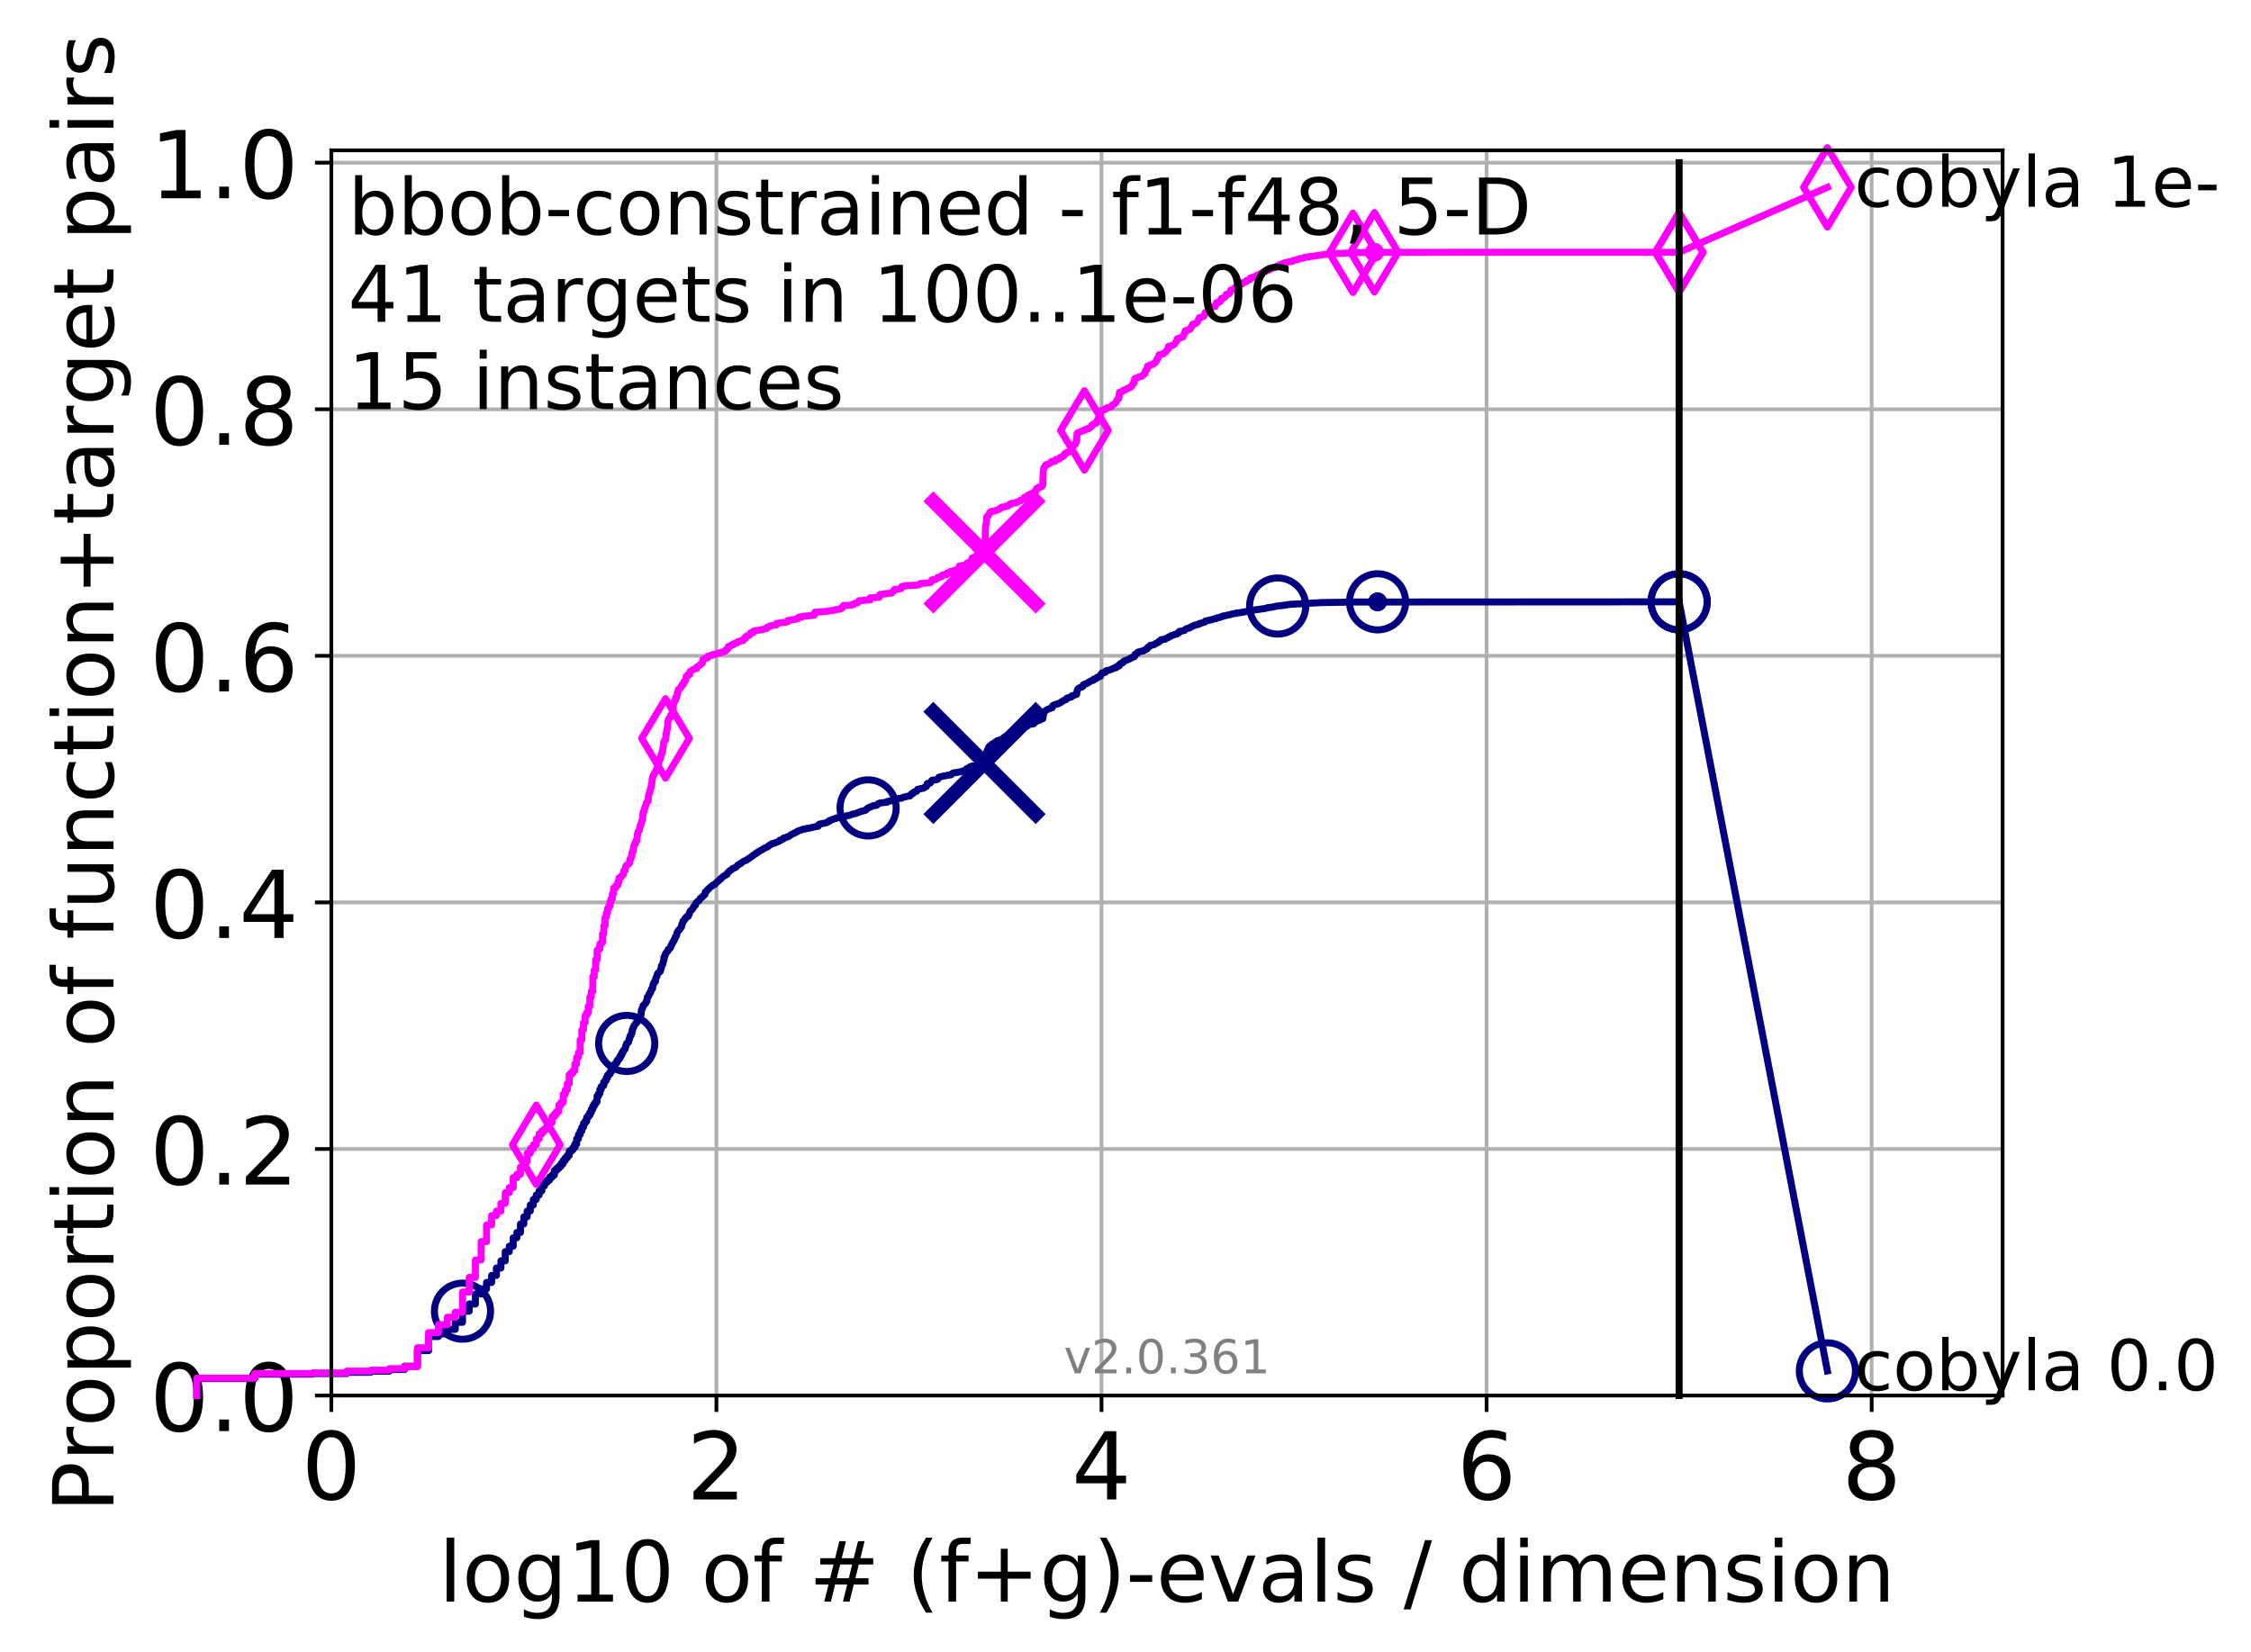 <?xml version="1.0" encoding="utf-8" standalone="no"?>
<!DOCTYPE svg PUBLIC "-//W3C//DTD SVG 1.1//EN"
  "http://www.w3.org/Graphics/SVG/1.1/DTD/svg11.dtd">
<!-- Created with matplotlib (http://matplotlib.org/) -->
<svg height="353pt" version="1.1" viewBox="0 0 481 353" width="481pt" xmlns="http://www.w3.org/2000/svg" xmlns:xlink="http://www.w3.org/1999/xlink">
 <defs>
  <style type="text/css">
*{stroke-linecap:butt;stroke-linejoin:round;}
  </style>
 </defs>
 <g id="figure_1">
  <g id="patch_1">
   <path d="M 0 353.222 
L 481.578 353.222 
L 481.578 0 
L 0 0 
z
" style="fill:#ffffff;"/>
  </g>
  <g id="axes_1">
   <g id="patch_2">
    <path d="M 70.8 298.245 
L 427.92 298.245 
L 427.92 32.133 
L 70.8 32.133 
z
" style="fill:#ffffff;"/>
   </g>
   <g id="matplotlib.axis_1">
    <g id="xtick_1">
     <g id="line2d_1">
      <path clip-path="url(#pa09a0cf6db)" d="M 70.8 298.245 
L 70.8 32.133 
" style="fill:none;stroke:#b0b0b0;stroke-linecap:square;stroke-width:0.8;"/>
     </g>
     <g id="line2d_2">
      <defs>
       <path d="M 0 0 
L 0 3.5 
" id="m5d21255f0b" style="stroke:#000000;stroke-width:0.8;"/>
      </defs>
      <g>
       <use style="stroke:#000000;stroke-width:0.8;" x="70.8" xlink:href="#m5d21255f0b" y="298.245"/>
      </g>
     </g>
     <g id="text_1">
      <!-- 0 -->
      <defs>
       <path d="M 31.781 66.406 
Q 24.172 66.406 20.328 58.906 
Q 16.5 51.422 16.5 36.375 
Q 16.5 21.391 20.328 13.891 
Q 24.172 6.391 31.781 6.391 
Q 39.453 6.391 43.281 13.891 
Q 47.125 21.391 47.125 36.375 
Q 47.125 51.422 43.281 58.906 
Q 39.453 66.406 31.781 66.406 
z
M 31.781 74.219 
Q 44.047 74.219 50.516 64.516 
Q 56.984 54.828 56.984 36.375 
Q 56.984 17.969 50.516 8.266 
Q 44.047 -1.422 31.781 -1.422 
Q 19.531 -1.422 13.062 8.266 
Q 6.594 17.969 6.594 36.375 
Q 6.594 54.828 13.062 64.516 
Q 19.531 74.219 31.781 74.219 
z
" id="DejaVuSans-30"/>
      </defs>
      <g transform="translate(64.438 320.442)scale(0.2 -0.2)">
       <use xlink:href="#DejaVuSans-30"/>
      </g>
     </g>
    </g>
    <g id="xtick_2">
     <g id="line2d_3">
      <path clip-path="url(#pa09a0cf6db)" d="M 153.086 298.245 
L 153.086 32.133 
" style="fill:none;stroke:#b0b0b0;stroke-linecap:square;stroke-width:0.8;"/>
     </g>
     <g id="line2d_4">
      <g>
       <use style="stroke:#000000;stroke-width:0.8;" x="153.086" xlink:href="#m5d21255f0b" y="298.245"/>
      </g>
     </g>
     <g id="text_2">
      <!-- 2 -->
      <defs>
       <path d="M 19.188 8.297 
L 53.609 8.297 
L 53.609 0 
L 7.328 0 
L 7.328 8.297 
Q 12.938 14.109 22.625 23.891 
Q 32.328 33.688 34.812 36.531 
Q 39.547 41.844 41.422 45.531 
Q 43.312 49.219 43.312 52.781 
Q 43.312 58.594 39.234 62.25 
Q 35.156 65.922 28.609 65.922 
Q 23.969 65.922 18.812 64.312 
Q 13.672 62.703 7.812 59.422 
L 7.812 69.391 
Q 13.766 71.781 18.938 73 
Q 24.125 74.219 28.422 74.219 
Q 39.75 74.219 46.484 68.547 
Q 53.219 62.891 53.219 53.422 
Q 53.219 48.922 51.531 44.891 
Q 49.859 40.875 45.406 35.406 
Q 44.188 33.984 37.641 27.219 
Q 31.109 20.453 19.188 8.297 
z
" id="DejaVuSans-32"/>
      </defs>
      <g transform="translate(146.723 320.442)scale(0.2 -0.2)">
       <use xlink:href="#DejaVuSans-32"/>
      </g>
     </g>
    </g>
    <g id="xtick_3">
     <g id="line2d_5">
      <path clip-path="url(#pa09a0cf6db)" d="M 235.371 298.245 
L 235.371 32.133 
" style="fill:none;stroke:#b0b0b0;stroke-linecap:square;stroke-width:0.8;"/>
     </g>
     <g id="line2d_6">
      <g>
       <use style="stroke:#000000;stroke-width:0.8;" x="235.371" xlink:href="#m5d21255f0b" y="298.245"/>
      </g>
     </g>
     <g id="text_3">
      <!-- 4 -->
      <defs>
       <path d="M 37.797 64.312 
L 12.891 25.391 
L 37.797 25.391 
z
M 35.203 72.906 
L 47.609 72.906 
L 47.609 25.391 
L 58.016 25.391 
L 58.016 17.188 
L 47.609 17.188 
L 47.609 0 
L 37.797 0 
L 37.797 17.188 
L 4.891 17.188 
L 4.891 26.703 
z
" id="DejaVuSans-34"/>
      </defs>
      <g transform="translate(229.009 320.442)scale(0.2 -0.2)">
       <use xlink:href="#DejaVuSans-34"/>
      </g>
     </g>
    </g>
    <g id="xtick_4">
     <g id="line2d_7">
      <path clip-path="url(#pa09a0cf6db)" d="M 317.657 298.245 
L 317.657 32.133 
" style="fill:none;stroke:#b0b0b0;stroke-linecap:square;stroke-width:0.8;"/>
     </g>
     <g id="line2d_8">
      <g>
       <use style="stroke:#000000;stroke-width:0.8;" x="317.657" xlink:href="#m5d21255f0b" y="298.245"/>
      </g>
     </g>
     <g id="text_4">
      <!-- 6 -->
      <defs>
       <path d="M 33.016 40.375 
Q 26.375 40.375 22.484 35.828 
Q 18.609 31.297 18.609 23.391 
Q 18.609 15.531 22.484 10.953 
Q 26.375 6.391 33.016 6.391 
Q 39.656 6.391 43.531 10.953 
Q 47.406 15.531 47.406 23.391 
Q 47.406 31.297 43.531 35.828 
Q 39.656 40.375 33.016 40.375 
z
M 52.594 71.297 
L 52.594 62.312 
Q 48.875 64.062 45.094 64.984 
Q 41.312 65.922 37.594 65.922 
Q 27.828 65.922 22.672 59.328 
Q 17.531 52.734 16.797 39.406 
Q 19.672 43.656 24.016 45.922 
Q 28.375 48.188 33.594 48.188 
Q 44.578 48.188 50.953 41.516 
Q 57.328 34.859 57.328 23.391 
Q 57.328 12.156 50.688 5.359 
Q 44.047 -1.422 33.016 -1.422 
Q 20.359 -1.422 13.672 8.266 
Q 6.984 17.969 6.984 36.375 
Q 6.984 53.656 15.188 63.938 
Q 23.391 74.219 37.203 74.219 
Q 40.922 74.219 44.703 73.484 
Q 48.484 72.75 52.594 71.297 
z
" id="DejaVuSans-36"/>
      </defs>
      <g transform="translate(311.295 320.442)scale(0.2 -0.2)">
       <use xlink:href="#DejaVuSans-36"/>
      </g>
     </g>
    </g>
    <g id="xtick_5">
     <g id="line2d_9">
      <path clip-path="url(#pa09a0cf6db)" d="M 399.943 298.245 
L 399.943 32.133 
" style="fill:none;stroke:#b0b0b0;stroke-linecap:square;stroke-width:0.8;"/>
     </g>
     <g id="line2d_10">
      <g>
       <use style="stroke:#000000;stroke-width:0.8;" x="399.943" xlink:href="#m5d21255f0b" y="298.245"/>
      </g>
     </g>
     <g id="text_5">
      <!-- 8 -->
      <defs>
       <path d="M 31.781 34.625 
Q 24.75 34.625 20.719 30.859 
Q 16.703 27.094 16.703 20.516 
Q 16.703 13.922 20.719 10.156 
Q 24.75 6.391 31.781 6.391 
Q 38.812 6.391 42.859 10.172 
Q 46.922 13.969 46.922 20.516 
Q 46.922 27.094 42.891 30.859 
Q 38.875 34.625 31.781 34.625 
z
M 21.922 38.812 
Q 15.578 40.375 12.031 44.719 
Q 8.5 49.078 8.5 55.328 
Q 8.5 64.062 14.719 69.141 
Q 20.953 74.219 31.781 74.219 
Q 42.672 74.219 48.875 69.141 
Q 55.078 64.062 55.078 55.328 
Q 55.078 49.078 51.531 44.719 
Q 48 40.375 41.703 38.812 
Q 48.828 37.156 52.797 32.312 
Q 56.781 27.484 56.781 20.516 
Q 56.781 9.906 50.312 4.234 
Q 43.844 -1.422 31.781 -1.422 
Q 19.734 -1.422 13.25 4.234 
Q 6.781 9.906 6.781 20.516 
Q 6.781 27.484 10.781 32.312 
Q 14.797 37.156 21.922 38.812 
z
M 18.312 54.391 
Q 18.312 48.734 21.844 45.562 
Q 25.391 42.391 31.781 42.391 
Q 38.141 42.391 41.719 45.562 
Q 45.312 48.734 45.312 54.391 
Q 45.312 60.062 41.719 63.234 
Q 38.141 66.406 31.781 66.406 
Q 25.391 66.406 21.844 63.234 
Q 18.312 60.062 18.312 54.391 
z
" id="DejaVuSans-38"/>
      </defs>
      <g transform="translate(393.58 320.442)scale(0.2 -0.2)">
       <use xlink:href="#DejaVuSans-38"/>
      </g>
     </g>
    </g>
    <g id="text_6">
     <!-- log10 of # (f+g)-evals / dimension -->
     <defs>
      <path d="M 9.422 75.984 
L 18.406 75.984 
L 18.406 0 
L 9.422 0 
z
" id="DejaVuSans-6c"/>
      <path d="M 30.609 48.391 
Q 23.391 48.391 19.188 42.75 
Q 14.984 37.109 14.984 27.297 
Q 14.984 17.484 19.156 11.844 
Q 23.344 6.203 30.609 6.203 
Q 37.797 6.203 41.984 11.859 
Q 46.188 17.531 46.188 27.297 
Q 46.188 37.016 41.984 42.703 
Q 37.797 48.391 30.609 48.391 
z
M 30.609 56 
Q 42.328 56 49.016 48.375 
Q 55.719 40.766 55.719 27.297 
Q 55.719 13.875 49.016 6.219 
Q 42.328 -1.422 30.609 -1.422 
Q 18.844 -1.422 12.172 6.219 
Q 5.516 13.875 5.516 27.297 
Q 5.516 40.766 12.172 48.375 
Q 18.844 56 30.609 56 
z
" id="DejaVuSans-6f"/>
      <path d="M 45.406 27.984 
Q 45.406 37.75 41.375 43.109 
Q 37.359 48.484 30.078 48.484 
Q 22.859 48.484 18.828 43.109 
Q 14.797 37.75 14.797 27.984 
Q 14.797 18.266 18.828 12.891 
Q 22.859 7.516 30.078 7.516 
Q 37.359 7.516 41.375 12.891 
Q 45.406 18.266 45.406 27.984 
z
M 54.391 6.781 
Q 54.391 -7.172 48.188 -13.984 
Q 42 -20.797 29.203 -20.797 
Q 24.469 -20.797 20.266 -20.094 
Q 16.062 -19.391 12.109 -17.922 
L 12.109 -9.188 
Q 16.062 -11.328 19.922 -12.344 
Q 23.781 -13.375 27.781 -13.375 
Q 36.625 -13.375 41.016 -8.766 
Q 45.406 -4.156 45.406 5.172 
L 45.406 9.625 
Q 42.625 4.781 38.281 2.391 
Q 33.938 0 27.875 0 
Q 17.828 0 11.672 7.656 
Q 5.516 15.328 5.516 27.984 
Q 5.516 40.672 11.672 48.328 
Q 17.828 56 27.875 56 
Q 33.938 56 38.281 53.609 
Q 42.625 51.219 45.406 46.391 
L 45.406 54.688 
L 54.391 54.688 
z
" id="DejaVuSans-67"/>
      <path d="M 12.406 8.297 
L 28.516 8.297 
L 28.516 63.922 
L 10.984 60.406 
L 10.984 69.391 
L 28.422 72.906 
L 38.281 72.906 
L 38.281 8.297 
L 54.391 8.297 
L 54.391 0 
L 12.406 0 
z
" id="DejaVuSans-31"/>
      <path id="DejaVuSans-20"/>
      <path d="M 37.109 75.984 
L 37.109 68.5 
L 28.516 68.5 
Q 23.688 68.5 21.797 66.547 
Q 19.922 64.594 19.922 59.516 
L 19.922 54.688 
L 34.719 54.688 
L 34.719 47.703 
L 19.922 47.703 
L 19.922 0 
L 10.891 0 
L 10.891 47.703 
L 2.297 47.703 
L 2.297 54.688 
L 10.891 54.688 
L 10.891 58.5 
Q 10.891 67.625 15.141 71.797 
Q 19.391 75.984 28.609 75.984 
z
" id="DejaVuSans-66"/>
      <path d="M 51.125 44 
L 36.922 44 
L 32.812 27.688 
L 47.125 27.688 
z
M 43.797 71.781 
L 38.719 51.516 
L 52.984 51.516 
L 58.109 71.781 
L 65.922 71.781 
L 60.891 51.516 
L 76.125 51.516 
L 76.125 44 
L 58.984 44 
L 54.984 27.688 
L 70.516 27.688 
L 70.516 20.219 
L 53.078 20.219 
L 48 0 
L 40.188 0 
L 45.219 20.219 
L 30.906 20.219 
L 25.875 0 
L 18.016 0 
L 23.094 20.219 
L 7.719 20.219 
L 7.719 27.688 
L 24.906 27.688 
L 29 44 
L 13.281 44 
L 13.281 51.516 
L 30.906 51.516 
L 35.891 71.781 
z
" id="DejaVuSans-23"/>
      <path d="M 31 75.875 
Q 24.469 64.656 21.281 53.656 
Q 18.109 42.672 18.109 31.391 
Q 18.109 20.125 21.312 9.062 
Q 24.516 -2 31 -13.188 
L 23.188 -13.188 
Q 15.875 -1.703 12.234 9.375 
Q 8.594 20.453 8.594 31.391 
Q 8.594 42.281 12.203 53.312 
Q 15.828 64.359 23.188 75.875 
z
" id="DejaVuSans-28"/>
      <path d="M 46 62.703 
L 46 35.5 
L 73.188 35.5 
L 73.188 27.203 
L 46 27.203 
L 46 0 
L 37.797 0 
L 37.797 27.203 
L 10.594 27.203 
L 10.594 35.5 
L 37.797 35.5 
L 37.797 62.703 
z
" id="DejaVuSans-2b"/>
      <path d="M 8.016 75.875 
L 15.828 75.875 
Q 23.141 64.359 26.781 53.312 
Q 30.422 42.281 30.422 31.391 
Q 30.422 20.453 26.781 9.375 
Q 23.141 -1.703 15.828 -13.188 
L 8.016 -13.188 
Q 14.5 -2 17.703 9.062 
Q 20.906 20.125 20.906 31.391 
Q 20.906 42.672 17.703 53.656 
Q 14.5 64.656 8.016 75.875 
z
" id="DejaVuSans-29"/>
      <path d="M 4.891 31.391 
L 31.203 31.391 
L 31.203 23.391 
L 4.891 23.391 
z
" id="DejaVuSans-2d"/>
      <path d="M 56.203 29.594 
L 56.203 25.203 
L 14.891 25.203 
Q 15.484 15.922 20.484 11.062 
Q 25.484 6.203 34.422 6.203 
Q 39.594 6.203 44.453 7.469 
Q 49.312 8.734 54.109 11.281 
L 54.109 2.781 
Q 49.266 0.734 44.188 -0.344 
Q 39.109 -1.422 33.891 -1.422 
Q 20.797 -1.422 13.156 6.188 
Q 5.516 13.812 5.516 26.812 
Q 5.516 40.234 12.766 48.109 
Q 20.016 56 32.328 56 
Q 43.359 56 49.781 48.891 
Q 56.203 41.797 56.203 29.594 
z
M 47.219 32.234 
Q 47.125 39.594 43.094 43.984 
Q 39.062 48.391 32.422 48.391 
Q 24.906 48.391 20.391 44.141 
Q 15.875 39.891 15.188 32.172 
z
" id="DejaVuSans-65"/>
      <path d="M 2.984 54.688 
L 12.5 54.688 
L 29.594 8.797 
L 46.688 54.688 
L 56.203 54.688 
L 35.688 0 
L 23.484 0 
z
" id="DejaVuSans-76"/>
      <path d="M 34.281 27.484 
Q 23.391 27.484 19.188 25 
Q 14.984 22.516 14.984 16.5 
Q 14.984 11.719 18.141 8.906 
Q 21.297 6.109 26.703 6.109 
Q 34.188 6.109 38.703 11.406 
Q 43.219 16.703 43.219 25.484 
L 43.219 27.484 
z
M 52.203 31.203 
L 52.203 0 
L 43.219 0 
L 43.219 8.297 
Q 40.141 3.328 35.547 0.953 
Q 30.953 -1.422 24.312 -1.422 
Q 15.922 -1.422 10.953 3.297 
Q 6 8.016 6 15.922 
Q 6 25.141 12.172 29.828 
Q 18.359 34.516 30.609 34.516 
L 43.219 34.516 
L 43.219 35.406 
Q 43.219 41.609 39.141 45 
Q 35.062 48.391 27.688 48.391 
Q 23 48.391 18.547 47.266 
Q 14.109 46.141 10.016 43.891 
L 10.016 52.203 
Q 14.938 54.109 19.578 55.047 
Q 24.219 56 28.609 56 
Q 40.484 56 46.344 49.844 
Q 52.203 43.703 52.203 31.203 
z
" id="DejaVuSans-61"/>
      <path d="M 44.281 53.078 
L 44.281 44.578 
Q 40.484 46.531 36.375 47.5 
Q 32.281 48.484 27.875 48.484 
Q 21.188 48.484 17.844 46.438 
Q 14.5 44.391 14.5 40.281 
Q 14.5 37.156 16.891 35.375 
Q 19.281 33.594 26.516 31.984 
L 29.594 31.297 
Q 39.156 29.25 43.188 25.516 
Q 47.219 21.781 47.219 15.094 
Q 47.219 7.469 41.188 3.016 
Q 35.156 -1.422 24.609 -1.422 
Q 20.219 -1.422 15.453 -0.562 
Q 10.688 0.297 5.422 2 
L 5.422 11.281 
Q 10.406 8.688 15.234 7.391 
Q 20.062 6.109 24.812 6.109 
Q 31.156 6.109 34.562 8.281 
Q 37.984 10.453 37.984 14.406 
Q 37.984 18.062 35.516 20.016 
Q 33.062 21.969 24.703 23.781 
L 21.578 24.516 
Q 13.234 26.266 9.516 29.906 
Q 5.812 33.547 5.812 39.891 
Q 5.812 47.609 11.281 51.797 
Q 16.75 56 26.812 56 
Q 31.781 56 36.172 55.266 
Q 40.578 54.547 44.281 53.078 
z
" id="DejaVuSans-73"/>
      <path d="M 25.391 72.906 
L 33.688 72.906 
L 8.297 -9.281 
L 0 -9.281 
z
" id="DejaVuSans-2f"/>
      <path d="M 45.406 46.391 
L 45.406 75.984 
L 54.391 75.984 
L 54.391 0 
L 45.406 0 
L 45.406 8.203 
Q 42.578 3.328 38.25 0.953 
Q 33.938 -1.422 27.875 -1.422 
Q 17.969 -1.422 11.734 6.484 
Q 5.516 14.406 5.516 27.297 
Q 5.516 40.188 11.734 48.094 
Q 17.969 56 27.875 56 
Q 33.938 56 38.25 53.625 
Q 42.578 51.266 45.406 46.391 
z
M 14.797 27.297 
Q 14.797 17.391 18.875 11.75 
Q 22.953 6.109 30.078 6.109 
Q 37.203 6.109 41.297 11.75 
Q 45.406 17.391 45.406 27.297 
Q 45.406 37.203 41.297 42.844 
Q 37.203 48.484 30.078 48.484 
Q 22.953 48.484 18.875 42.844 
Q 14.797 37.203 14.797 27.297 
z
" id="DejaVuSans-64"/>
      <path d="M 9.422 54.688 
L 18.406 54.688 
L 18.406 0 
L 9.422 0 
z
M 9.422 75.984 
L 18.406 75.984 
L 18.406 64.594 
L 9.422 64.594 
z
" id="DejaVuSans-69"/>
      <path d="M 52 44.188 
Q 55.375 50.25 60.062 53.125 
Q 64.75 56 71.094 56 
Q 79.641 56 84.281 50.016 
Q 88.922 44.047 88.922 33.016 
L 88.922 0 
L 79.891 0 
L 79.891 32.719 
Q 79.891 40.578 77.094 44.375 
Q 74.312 48.188 68.609 48.188 
Q 61.625 48.188 57.562 43.547 
Q 53.516 38.922 53.516 30.906 
L 53.516 0 
L 44.484 0 
L 44.484 32.719 
Q 44.484 40.625 41.703 44.406 
Q 38.922 48.188 33.109 48.188 
Q 26.219 48.188 22.156 43.531 
Q 18.109 38.875 18.109 30.906 
L 18.109 0 
L 9.078 0 
L 9.078 54.688 
L 18.109 54.688 
L 18.109 46.188 
Q 21.188 51.219 25.484 53.609 
Q 29.781 56 35.688 56 
Q 41.656 56 45.828 52.969 
Q 50 49.953 52 44.188 
z
" id="DejaVuSans-6d"/>
      <path d="M 54.891 33.016 
L 54.891 0 
L 45.906 0 
L 45.906 32.719 
Q 45.906 40.484 42.875 44.328 
Q 39.844 48.188 33.797 48.188 
Q 26.516 48.188 22.312 43.547 
Q 18.109 38.922 18.109 30.906 
L 18.109 0 
L 9.078 0 
L 9.078 54.688 
L 18.109 54.688 
L 18.109 46.188 
Q 21.344 51.125 25.703 53.562 
Q 30.078 56 35.797 56 
Q 45.219 56 50.047 50.172 
Q 54.891 44.344 54.891 33.016 
z
" id="DejaVuSans-6e"/>
     </defs>
     <g transform="translate(93.753 342.279)scale(0.18 -0.18)">
      <use xlink:href="#DejaVuSans-6c"/>
      <use x="27.783" xlink:href="#DejaVuSans-6f"/>
      <use x="88.965" xlink:href="#DejaVuSans-67"/>
      <use x="152.441" xlink:href="#DejaVuSans-31"/>
      <use x="216.064" xlink:href="#DejaVuSans-30"/>
      <use x="279.688" xlink:href="#DejaVuSans-20"/>
      <use x="311.475" xlink:href="#DejaVuSans-6f"/>
      <use x="372.656" xlink:href="#DejaVuSans-66"/>
      <use x="407.861" xlink:href="#DejaVuSans-20"/>
      <use x="439.648" xlink:href="#DejaVuSans-23"/>
      <use x="523.438" xlink:href="#DejaVuSans-20"/>
      <use x="555.225" xlink:href="#DejaVuSans-28"/>
      <use x="594.238" xlink:href="#DejaVuSans-66"/>
      <use x="629.443" xlink:href="#DejaVuSans-2b"/>
      <use x="713.232" xlink:href="#DejaVuSans-67"/>
      <use x="776.709" xlink:href="#DejaVuSans-29"/>
      <use x="815.723" xlink:href="#DejaVuSans-2d"/>
      <use x="851.807" xlink:href="#DejaVuSans-65"/>
      <use x="913.33" xlink:href="#DejaVuSans-76"/>
      <use x="972.51" xlink:href="#DejaVuSans-61"/>
      <use x="1033.789" xlink:href="#DejaVuSans-6c"/>
      <use x="1061.572" xlink:href="#DejaVuSans-73"/>
      <use x="1113.672" xlink:href="#DejaVuSans-20"/>
      <use x="1145.459" xlink:href="#DejaVuSans-2f"/>
      <use x="1179.15" xlink:href="#DejaVuSans-20"/>
      <use x="1210.938" xlink:href="#DejaVuSans-64"/>
      <use x="1274.414" xlink:href="#DejaVuSans-69"/>
      <use x="1302.197" xlink:href="#DejaVuSans-6d"/>
      <use x="1399.609" xlink:href="#DejaVuSans-65"/>
      <use x="1461.133" xlink:href="#DejaVuSans-6e"/>
      <use x="1524.512" xlink:href="#DejaVuSans-73"/>
      <use x="1576.611" xlink:href="#DejaVuSans-69"/>
      <use x="1604.395" xlink:href="#DejaVuSans-6f"/>
      <use x="1665.576" xlink:href="#DejaVuSans-6e"/>
     </g>
    </g>
   </g>
   <g id="matplotlib.axis_2">
    <g id="ytick_1">
     <g id="line2d_11">
      <path clip-path="url(#pa09a0cf6db)" d="M 70.8 298.245 
L 427.92 298.245 
" style="fill:none;stroke:#b0b0b0;stroke-linecap:square;stroke-width:0.8;"/>
     </g>
     <g id="line2d_12">
      <defs>
       <path d="M 0 0 
L -3.5 0 
" id="m514cf702b8" style="stroke:#000000;stroke-width:0.8;"/>
      </defs>
      <g>
       <use style="stroke:#000000;stroke-width:0.8;" x="70.8" xlink:href="#m514cf702b8" y="298.245"/>
      </g>
     </g>
     <g id="text_7">
      <!-- 0.0 -->
      <defs>
       <path d="M 10.688 12.406 
L 21 12.406 
L 21 0 
L 10.688 0 
z
" id="DejaVuSans-2e"/>
      </defs>
      <g transform="translate(31.994 305.844)scale(0.2 -0.2)">
       <use xlink:href="#DejaVuSans-30"/>
       <use x="63.623" xlink:href="#DejaVuSans-2e"/>
       <use x="95.41" xlink:href="#DejaVuSans-30"/>
      </g>
     </g>
    </g>
    <g id="ytick_2">
     <g id="line2d_13">
      <path clip-path="url(#pa09a0cf6db)" d="M 70.8 245.55 
L 427.92 245.55 
" style="fill:none;stroke:#b0b0b0;stroke-linecap:square;stroke-width:0.8;"/>
     </g>
     <g id="line2d_14">
      <g>
       <use style="stroke:#000000;stroke-width:0.8;" x="70.8" xlink:href="#m514cf702b8" y="245.55"/>
      </g>
     </g>
     <g id="text_8">
      <!-- 0.2 -->
      <g transform="translate(31.994 253.148)scale(0.2 -0.2)">
       <use xlink:href="#DejaVuSans-30"/>
       <use x="63.623" xlink:href="#DejaVuSans-2e"/>
       <use x="95.41" xlink:href="#DejaVuSans-32"/>
      </g>
     </g>
    </g>
    <g id="ytick_3">
     <g id="line2d_15">
      <path clip-path="url(#pa09a0cf6db)" d="M 70.8 192.854 
L 427.92 192.854 
" style="fill:none;stroke:#b0b0b0;stroke-linecap:square;stroke-width:0.8;"/>
     </g>
     <g id="line2d_16">
      <g>
       <use style="stroke:#000000;stroke-width:0.8;" x="70.8" xlink:href="#m514cf702b8" y="192.854"/>
      </g>
     </g>
     <g id="text_9">
      <!-- 0.4 -->
      <g transform="translate(31.994 200.453)scale(0.2 -0.2)">
       <use xlink:href="#DejaVuSans-30"/>
       <use x="63.623" xlink:href="#DejaVuSans-2e"/>
       <use x="95.41" xlink:href="#DejaVuSans-34"/>
      </g>
     </g>
    </g>
    <g id="ytick_4">
     <g id="line2d_17">
      <path clip-path="url(#pa09a0cf6db)" d="M 70.8 140.159 
L 427.92 140.159 
" style="fill:none;stroke:#b0b0b0;stroke-linecap:square;stroke-width:0.8;"/>
     </g>
     <g id="line2d_18">
      <g>
       <use style="stroke:#000000;stroke-width:0.8;" x="70.8" xlink:href="#m514cf702b8" y="140.159"/>
      </g>
     </g>
     <g id="text_10">
      <!-- 0.6 -->
      <g transform="translate(31.994 147.757)scale(0.2 -0.2)">
       <use xlink:href="#DejaVuSans-30"/>
       <use x="63.623" xlink:href="#DejaVuSans-2e"/>
       <use x="95.41" xlink:href="#DejaVuSans-36"/>
      </g>
     </g>
    </g>
    <g id="ytick_5">
     <g id="line2d_19">
      <path clip-path="url(#pa09a0cf6db)" d="M 70.8 87.464 
L 427.92 87.464 
" style="fill:none;stroke:#b0b0b0;stroke-linecap:square;stroke-width:0.8;"/>
     </g>
     <g id="line2d_20">
      <g>
       <use style="stroke:#000000;stroke-width:0.8;" x="70.8" xlink:href="#m514cf702b8" y="87.464"/>
      </g>
     </g>
     <g id="text_11">
      <!-- 0.8 -->
      <g transform="translate(31.994 95.062)scale(0.2 -0.2)">
       <use xlink:href="#DejaVuSans-30"/>
       <use x="63.623" xlink:href="#DejaVuSans-2e"/>
       <use x="95.41" xlink:href="#DejaVuSans-38"/>
      </g>
     </g>
    </g>
    <g id="ytick_6">
     <g id="line2d_21">
      <path clip-path="url(#pa09a0cf6db)" d="M 70.8 34.768 
L 427.92 34.768 
" style="fill:none;stroke:#b0b0b0;stroke-linecap:square;stroke-width:0.8;"/>
     </g>
     <g id="line2d_22">
      <g>
       <use style="stroke:#000000;stroke-width:0.8;" x="70.8" xlink:href="#m514cf702b8" y="34.768"/>
      </g>
     </g>
     <g id="text_12">
      <!-- 1.0 -->
      <g transform="translate(31.994 42.367)scale(0.2 -0.2)">
       <use xlink:href="#DejaVuSans-31"/>
       <use x="63.623" xlink:href="#DejaVuSans-2e"/>
       <use x="95.41" xlink:href="#DejaVuSans-30"/>
      </g>
     </g>
    </g>
    <g id="text_13">
     <!-- Proportion of function+target pairs -->
     <defs>
      <path d="M 19.672 64.797 
L 19.672 37.406 
L 32.078 37.406 
Q 38.969 37.406 42.719 40.969 
Q 46.484 44.531 46.484 51.125 
Q 46.484 57.672 42.719 61.234 
Q 38.969 64.797 32.078 64.797 
z
M 9.812 72.906 
L 32.078 72.906 
Q 44.344 72.906 50.609 67.359 
Q 56.891 61.812 56.891 51.125 
Q 56.891 40.328 50.609 34.812 
Q 44.344 29.297 32.078 29.297 
L 19.672 29.297 
L 19.672 0 
L 9.812 0 
z
" id="DejaVuSans-50"/>
      <path d="M 41.109 46.297 
Q 39.594 47.172 37.812 47.578 
Q 36.031 48 33.891 48 
Q 26.266 48 22.188 43.047 
Q 18.109 38.094 18.109 28.812 
L 18.109 0 
L 9.078 0 
L 9.078 54.688 
L 18.109 54.688 
L 18.109 46.188 
Q 20.953 51.172 25.484 53.578 
Q 30.031 56 36.531 56 
Q 37.453 56 38.578 55.875 
Q 39.703 55.766 41.062 55.516 
z
" id="DejaVuSans-72"/>
      <path d="M 18.109 8.203 
L 18.109 -20.797 
L 9.078 -20.797 
L 9.078 54.688 
L 18.109 54.688 
L 18.109 46.391 
Q 20.953 51.266 25.266 53.625 
Q 29.594 56 35.594 56 
Q 45.562 56 51.781 48.094 
Q 58.016 40.188 58.016 27.297 
Q 58.016 14.406 51.781 6.484 
Q 45.562 -1.422 35.594 -1.422 
Q 29.594 -1.422 25.266 0.953 
Q 20.953 3.328 18.109 8.203 
z
M 48.688 27.297 
Q 48.688 37.203 44.609 42.844 
Q 40.531 48.484 33.406 48.484 
Q 26.266 48.484 22.188 42.844 
Q 18.109 37.203 18.109 27.297 
Q 18.109 17.391 22.188 11.75 
Q 26.266 6.109 33.406 6.109 
Q 40.531 6.109 44.609 11.75 
Q 48.688 17.391 48.688 27.297 
z
" id="DejaVuSans-70"/>
      <path d="M 18.312 70.219 
L 18.312 54.688 
L 36.812 54.688 
L 36.812 47.703 
L 18.312 47.703 
L 18.312 18.016 
Q 18.312 11.328 20.141 9.422 
Q 21.969 7.516 27.594 7.516 
L 36.812 7.516 
L 36.812 0 
L 27.594 0 
Q 17.188 0 13.234 3.875 
Q 9.281 7.766 9.281 18.016 
L 9.281 47.703 
L 2.688 47.703 
L 2.688 54.688 
L 9.281 54.688 
L 9.281 70.219 
z
" id="DejaVuSans-74"/>
      <path d="M 8.5 21.578 
L 8.5 54.688 
L 17.484 54.688 
L 17.484 21.922 
Q 17.484 14.156 20.5 10.266 
Q 23.531 6.391 29.594 6.391 
Q 36.859 6.391 41.078 11.031 
Q 45.312 15.672 45.312 23.688 
L 45.312 54.688 
L 54.297 54.688 
L 54.297 0 
L 45.312 0 
L 45.312 8.406 
Q 42.047 3.422 37.719 1 
Q 33.406 -1.422 27.688 -1.422 
Q 18.266 -1.422 13.375 4.438 
Q 8.5 10.297 8.5 21.578 
z
M 31.109 56 
z
" id="DejaVuSans-75"/>
      <path d="M 48.781 52.594 
L 48.781 44.188 
Q 44.969 46.297 41.141 47.344 
Q 37.312 48.391 33.406 48.391 
Q 24.656 48.391 19.812 42.844 
Q 14.984 37.312 14.984 27.297 
Q 14.984 17.281 19.812 11.734 
Q 24.656 6.203 33.406 6.203 
Q 37.312 6.203 41.141 7.25 
Q 44.969 8.297 48.781 10.406 
L 48.781 2.094 
Q 45.016 0.344 40.984 -0.531 
Q 36.969 -1.422 32.422 -1.422 
Q 20.062 -1.422 12.781 6.344 
Q 5.516 14.109 5.516 27.297 
Q 5.516 40.672 12.859 48.328 
Q 20.219 56 33.016 56 
Q 37.156 56 41.109 55.141 
Q 45.062 54.297 48.781 52.594 
z
" id="DejaVuSans-63"/>
     </defs>
     <g transform="translate(24.25 323.179)rotate(-90)scale(0.18 -0.18)">
      <use xlink:href="#DejaVuSans-50"/>
      <use x="60.287" xlink:href="#DejaVuSans-72"/>
      <use x="101.369" xlink:href="#DejaVuSans-6f"/>
      <use x="162.551" xlink:href="#DejaVuSans-70"/>
      <use x="226.027" xlink:href="#DejaVuSans-6f"/>
      <use x="287.209" xlink:href="#DejaVuSans-72"/>
      <use x="328.322" xlink:href="#DejaVuSans-74"/>
      <use x="367.531" xlink:href="#DejaVuSans-69"/>
      <use x="395.314" xlink:href="#DejaVuSans-6f"/>
      <use x="456.496" xlink:href="#DejaVuSans-6e"/>
      <use x="519.875" xlink:href="#DejaVuSans-20"/>
      <use x="551.662" xlink:href="#DejaVuSans-6f"/>
      <use x="612.844" xlink:href="#DejaVuSans-66"/>
      <use x="648.049" xlink:href="#DejaVuSans-20"/>
      <use x="679.836" xlink:href="#DejaVuSans-66"/>
      <use x="715.041" xlink:href="#DejaVuSans-75"/>
      <use x="778.42" xlink:href="#DejaVuSans-6e"/>
      <use x="841.799" xlink:href="#DejaVuSans-63"/>
      <use x="896.779" xlink:href="#DejaVuSans-74"/>
      <use x="935.988" xlink:href="#DejaVuSans-69"/>
      <use x="963.771" xlink:href="#DejaVuSans-6f"/>
      <use x="1024.953" xlink:href="#DejaVuSans-6e"/>
      <use x="1088.332" xlink:href="#DejaVuSans-2b"/>
      <use x="1172.121" xlink:href="#DejaVuSans-74"/>
      <use x="1211.33" xlink:href="#DejaVuSans-61"/>
      <use x="1272.609" xlink:href="#DejaVuSans-72"/>
      <use x="1313.707" xlink:href="#DejaVuSans-67"/>
      <use x="1377.184" xlink:href="#DejaVuSans-65"/>
      <use x="1438.707" xlink:href="#DejaVuSans-74"/>
      <use x="1477.916" xlink:href="#DejaVuSans-20"/>
      <use x="1509.703" xlink:href="#DejaVuSans-70"/>
      <use x="1573.18" xlink:href="#DejaVuSans-61"/>
      <use x="1634.459" xlink:href="#DejaVuSans-69"/>
      <use x="1662.242" xlink:href="#DejaVuSans-72"/>
      <use x="1703.355" xlink:href="#DejaVuSans-73"/>
     </g>
    </g>
   </g>
   <g id="line2d_23">
    <defs>
     <path d="M 0 1.5 
C 0.398 1.5 0.779 1.342 1.061 1.061 
C 1.342 0.779 1.5 0.398 1.5 0 
C 1.5 -0.398 1.342 -0.779 1.061 -1.061 
C 0.779 -1.342 0.398 -1.5 0 -1.5 
C -0.398 -1.5 -0.779 -1.342 -1.061 -1.061 
C -1.342 -0.779 -1.5 -0.398 -1.5 0 
C -1.5 0.398 -1.342 0.779 -1.061 1.061 
C -0.779 1.342 -0.398 1.5 0 1.5 
z
" id="m3e97525f42" style="stroke:#000080;"/>
    </defs>
    <g>
     <use style="fill:#000080;stroke:#000080;" x="294.366" xlink:href="#m3e97525f42" y="128.619"/>
     <use style="fill:#000080;stroke:#000080;" x="294.366" xlink:href="#m3e97525f42" y="128.619"/>
    </g>
   </g>
   <g id="line2d_24">
    <path d="M 42.042 298.245 
L 42.042 294.617 
L 54.428 294.617 
L 54.428 293.667 
L 66.813 293.667 
L 66.813 293.546 
L 74.058 293.546 
L 74.058 293.278 
L 79.198 293.278 
L 79.198 293.051 
L 83.185 293.051 
L 83.185 292.676 
L 86.443 292.676 
L 86.443 291.98 
L 89.197 291.98 
L 89.197 288.646 
L 91.583 288.646 
L 91.583 285.634 
L 93.688 285.634 
L 93.688 285.058 
L 95.57 285.058 
L 95.57 284.108 
L 97.273 284.108 
L 97.273 282.595 
L 98.828 282.595 
L 98.828 280.212 
L 100.258 280.212 
L 100.258 278.685 
L 101.583 278.685 
L 101.583 276.543 
L 102.815 276.543 
L 102.815 275.445 
L 103.969 275.445 
L 103.969 274.08 
L 105.052 274.08 
L 105.052 272.58 
L 106.073 272.58 
L 106.073 271.001 
L 107.039 271.001 
L 107.039 269.461 
L 107.956 269.461 
L 107.956 267.493 
L 108.827 267.493 
L 108.827 266.328 
L 109.659 266.328 
L 109.659 264.534 
L 110.453 264.534 
L 110.453 263.396 
L 111.213 263.396 
L 111.213 261.575 
L 111.943 261.575 
L 111.943 260.049 
L 112.644 260.049 
L 112.644 258.804 
L 113.318 258.804 
L 113.318 257.532 
L 113.968 257.532 
L 113.968 256.327 
L 114.595 256.327 
L 114.595 255.39 
L 115.201 255.39 
L 115.201 254.52 
L 115.786 254.52 
L 115.786 253.422 
L 116.354 253.422 
L 116.354 252.659 
L 116.904 252.659 
L 116.904 252.204 
L 117.437 252.204 
L 117.437 251.588 
L 117.955 251.588 
L 117.955 251.133 
L 118.458 251.133 
L 118.458 250.155 
L 118.948 250.155 
L 118.948 249.687 
L 119.424 249.687 
L 119.424 249.245 
L 119.889 249.245 
L 119.889 248.683 
L 120.341 248.683 
L 120.341 248 
L 120.782 248 
L 120.782 247.451 
L 121.213 247.451 
L 121.213 246.929 
L 121.633 246.929 
L 121.633 246.059 
L 122.044 246.059 
L 122.044 245.724 
L 122.445 245.724 
L 122.445 245.229 
L 122.838 245.229 
L 122.838 244.506 
L 123.222 244.506 
L 123.222 243.381 
L 123.599 243.381 
L 123.599 242.484 
L 123.967 242.484 
L 123.967 241.708 
L 124.328 241.708 
L 124.328 240.918 
L 124.682 240.918 
L 124.682 240.088 
L 125.029 240.088 
L 125.029 239.619 
L 125.369 239.619 
L 125.369 238.776 
L 125.703 238.776 
L 125.703 238.361 
L 126.031 238.361 
L 126.031 237.758 
L 126.353 237.758 
L 126.353 237.075 
L 126.669 237.062 
L 126.669 236.406 
L 126.98 236.406 
L 126.98 235.884 
L 127.286 235.884 
L 127.286 235.482 
L 127.586 235.482 
L 127.586 234.25 
L 127.881 234.25 
L 127.881 233.728 
L 128.172 233.728 
L 128.172 232.845 
L 128.458 232.845 
L 128.458 232.229 
L 128.739 232.229 
L 128.739 231.974 
L 129.016 231.974 
L 129.016 231.238 
L 129.289 231.238 
L 129.289 230.89 
L 129.558 230.89 
L 129.558 230.341 
L 129.822 230.341 
L 129.822 229.779 
L 130.083 229.779 
L 130.083 229.565 
L 130.34 229.565 
L 130.34 229.123 
L 130.594 229.123 
L 130.594 228.681 
L 130.844 228.681 
L 130.844 228.668 
L 130.844 228.279 
L 131.09 228.279 
L 131.09 228.092 
L 131.333 228.092 
L 131.333 227.396 
L 131.573 227.396 
L 131.573 227.168 
L 131.81 227.168 
L 131.81 226.713 
L 132.043 226.713 
L 132.043 226.7 
L 132.043 226.405 
L 132.274 226.405 
L 132.274 226.164 
L 132.501 226.164 
L 132.501 225.682 
L 132.726 225.682 
L 132.726 225.321 
L 132.948 225.294 
L 132.948 224.839 
L 133.167 224.839 
L 133.276 224.41 
L 133.384 224.41 
L 133.491 224.169 
L 133.598 224.169 
L 133.704 223.486 
L 133.809 223.486 
L 133.914 222.991 
L 134.018 222.991 
L 134.122 222.804 
L 134.327 222.723 
L 134.429 222.027 
L 134.53 222.027 
L 134.631 221.411 
L 134.831 221.318 
L 134.93 220.822 
L 135.028 220.822 
L 135.126 220.019 
L 135.223 220.019 
L 135.32 219.524 
L 135.417 219.524 
L 135.512 219.149 
L 135.608 219.149 
L 135.703 218.881 
L 135.891 218.787 
L 135.984 218.493 
L 136.169 218.452 
L 136.261 218.171 
L 136.443 218.064 
L 136.534 217.489 
L 136.624 217.489 
L 136.713 217.154 
L 136.802 217.154 
L 136.891 216.873 
L 136.979 216.873 
L 137.067 215.842 
L 137.155 215.842 
L 137.241 215.4 
L 137.328 215.4 
L 137.414 214.891 
L 137.585 214.878 
L 137.67 214.664 
L 137.754 214.664 
L 137.839 214.463 
L 138.006 214.356 
L 138.088 214.008 
L 138.253 213.927 
L 138.253 213.901 
L 138.335 213.07 
L 138.416 213.07 
L 138.497 212.91 
L 138.578 212.91 
L 138.658 212.548 
L 138.738 212.548 
L 138.818 212.227 
L 138.976 212.173 
L 139.055 211.812 
L 139.133 211.812 
L 139.211 211.343 
L 139.442 211.263 
L 139.519 210.487 
L 139.595 210.487 
L 139.671 210.098 
L 139.746 210.098 
L 139.822 209.857 
L 140.045 209.777 
L 140.119 209.054 
L 140.193 209.054 
L 140.266 208.76 
L 140.339 208.76 
L 140.412 208.278 
L 140.485 208.278 
L 140.557 208.037 
L 140.7 207.943 
L 140.772 207.796 
L 140.914 207.782 
L 140.984 207.608 
L 141.124 207.541 
L 141.194 207.059 
L 141.263 207.059 
L 141.263 207.046 
L 141.332 206.417 
L 141.47 206.403 
L 141.538 206.122 
L 141.606 206.122 
L 141.674 205.6 
L 141.742 205.6 
L 141.809 205.105 
L 141.876 205.105 
L 141.876 204.569 
L 142.009 204.569 
L 142.076 204.181 
L 142.142 204.181 
L 142.207 203.793 
L 142.338 203.739 
L 142.403 203.538 
L 142.533 203.458 
L 142.597 203.337 
L 142.725 203.23 
L 142.789 202.896 
L 143.042 202.788 
L 143.104 202.668 
L 143.229 202.614 
L 143.291 202.36 
L 143.352 202.36 
L 143.414 202.025 
L 143.536 201.932 
L 143.597 201.624 
L 143.718 201.543 
L 143.779 201.329 
L 143.899 201.276 
L 143.958 201.075 
L 144.018 201.075 
L 144.077 200.794 
L 144.136 200.794 
L 144.195 200.553 
L 144.254 200.553 
L 144.312 200.178 
L 144.486 200.097 
L 144.544 199.856 
L 144.602 199.856 
L 144.659 199.361 
L 144.716 199.361 
L 144.773 199.133 
L 144.83 199.133 
L 144.887 198.933 
L 145.055 198.852 
L 145.055 198.745 
L 145.167 198.745 
L 145.278 198.464 
L 145.388 198.424 
L 145.498 198.223 
L 145.607 198.143 
L 145.715 197.447 
L 145.823 197.393 
L 145.93 196.871 
L 146.089 196.764 
L 146.195 196.67 
L 146.247 196.67 
L 146.352 196.322 
L 146.559 196.215 
L 146.661 195.947 
L 147.066 195.84 
L 147.166 195.425 
L 147.315 195.318 
L 147.413 194.823 
L 147.511 194.715 
L 147.609 194.568 
L 147.754 194.515 
L 147.754 194.474 
L 147.85 194.367 
L 147.945 194.327 
L 148.04 194.1 
L 148.135 194.033 
L 148.229 193.765 
L 148.323 193.711 
L 148.416 193.537 
L 148.6 193.444 
L 148.692 193.015 
L 148.783 192.962 
L 148.874 192.828 
L 149.009 192.747 
L 149.099 192.613 
L 149.321 192.52 
L 149.409 192.359 
L 149.496 192.292 
L 149.583 192.051 
L 149.713 191.957 
L 149.799 191.85 
L 150.013 191.757 
L 150.098 191.663 
L 150.182 191.623 
L 150.266 191.449 
L 150.432 191.342 
L 150.515 191.261 
L 150.638 191.154 
L 150.72 190.619 
L 150.923 190.538 
L 151.003 190.391 
L 151.124 190.284 
L 151.203 190.11 
L 151.44 190.003 
L 151.479 189.856 
L 151.635 189.748 
L 151.712 189.655 
L 151.827 189.561 
L 151.904 189.494 
L 152.094 189.414 
L 152.169 189.293 
L 152.319 189.186 
L 152.319 189.146 
L 152.725 189.039 
L 152.834 188.878 
L 152.978 188.771 
L 153.086 188.624 
L 153.228 188.517 
L 153.334 188.396 
L 153.509 188.289 
L 153.614 188.155 
L 153.683 188.128 
L 153.683 188.115 
L 153.787 187.981 
L 153.992 187.874 
L 154.059 187.7 
L 154.228 187.593 
L 154.328 187.486 
L 154.461 187.392 
L 154.56 187.272 
L 154.821 187.165 
L 154.918 187.044 
L 155.206 186.95 
L 155.301 186.883 
L 155.364 186.857 
L 155.458 186.549 
L 155.583 186.455 
L 155.583 186.442 
L 155.676 186.334 
L 155.861 186.227 
L 155.952 186.053 
L 156.224 185.946 
L 156.284 185.853 
L 156.403 185.772 
L 156.492 185.652 
L 156.814 185.558 
L 156.814 185.545 
L 156.843 185.504 
L 157.13 185.411 
L 157.215 185.304 
L 157.385 185.21 
L 157.469 185.103 
L 157.552 185.036 
L 157.663 184.875 
L 157.856 184.795 
L 157.856 184.781 
L 157.965 184.688 
L 158.262 184.581 
L 158.368 184.447 
L 158.501 184.34 
L 158.58 184.286 
L 158.737 184.179 
L 158.789 184.152 
L 158.97 184.045 
L 159.047 183.992 
L 159.427 183.884 
L 159.527 183.764 
L 159.774 183.657 
L 159.823 183.59 
L 159.994 183.483 
L 160.091 183.416 
L 160.235 183.336 
L 160.331 183.255 
L 160.497 183.148 
L 160.567 183.081 
L 160.731 182.974 
L 160.801 182.88 
L 160.963 182.773 
L 161.031 182.733 
L 161.236 182.626 
L 161.304 182.546 
L 161.417 182.506 
L 161.506 182.372 
L 161.75 182.265 
L 161.86 182.184 
L 161.925 182.131 
L 162.012 182.024 
L 162.313 181.916 
L 162.419 181.796 
L 162.693 181.689 
L 162.776 181.622 
L 163.003 181.528 
L 163.065 181.421 
L 163.308 181.314 
L 163.389 181.234 
L 163.687 181.127 
L 163.786 181.073 
L 164.059 180.966 
L 164.155 180.859 
L 164.193 180.792 
L 164.289 180.698 
L 164.517 180.591 
L 164.592 180.564 
L 164.742 180.457 
L 164.834 180.404 
L 165 180.296 
L 165 180.283 
L 165.507 180.203 
L 165.578 180.122 
L 165.93 180.015 
L 165.982 179.975 
L 166.275 179.868 
L 166.377 179.841 
L 166.563 179.748 
L 166.646 179.547 
L 167.141 179.44 
L 167.206 179.333 
L 167.384 179.266 
L 167.464 179.092 
L 167.937 178.984 
L 168.046 178.904 
L 168.459 178.797 
L 168.564 178.743 
L 168.639 178.636 
L 168.684 178.61 
L 168.877 178.529 
L 168.965 178.436 
L 169.141 178.355 
L 169.228 178.275 
L 169.544 178.168 
L 169.643 178.061 
L 169.938 177.967 
L 170.035 177.873 
L 170.323 177.78 
L 170.364 177.686 
L 170.607 177.579 
L 170.674 177.539 
L 171.044 177.431 
L 171.096 177.405 
L 171.381 177.311 
L 171.483 177.244 
L 172.208 177.137 
L 172.294 177.07 
L 173.07 176.963 
L 173.151 176.936 
L 173.565 176.829 
L 173.565 176.816 
L 174.146 176.708 
L 174.19 176.682 
L 174.815 176.588 
L 174.921 176.253 
L 175.109 176.16 
L 175.151 176.119 
L 175.714 176.012 
L 175.714 175.986 
L 176.444 175.892 
L 176.492 175.838 
L 176.751 175.731 
L 176.845 175.691 
L 177.024 175.584 
L 177.127 175.544 
L 177.201 175.544 
L 177.201 175.37 
L 177.659 175.263 
L 177.731 175.169 
L 178.131 175.062 
L 178.166 175.008 
L 178.677 174.901 
L 178.77 174.794 
L 179.264 174.687 
L 179.264 174.673 
L 180.213 174.566 
L 180.268 174.499 
L 180.844 174.392 
L 180.859 174.352 
L 181.599 174.245 
L 181.693 174.192 
L 181.943 174.084 
L 182.014 174.017 
L 182.695 173.91 
L 182.783 173.857 
L 183.179 173.75 
L 183.278 173.669 
L 183.605 173.562 
L 183.708 173.495 
L 184.109 173.388 
L 184.166 173.361 
L 184.673 173.254 
L 184.746 173.228 
L 185 173.134 
L 185.107 172.987 
L 185.267 172.879 
L 185.349 172.746 
L 185.664 172.638 
L 185.762 172.518 
L 186.187 172.411 
L 186.277 172.331 
L 186.564 172.223 
L 186.575 172.183 
L 187.327 172.103 
L 187.421 171.996 
L 187.567 171.889 
L 187.65 171.755 
L 188.038 171.648 
L 188.053 171.608 
L 189.021 171.501 
L 189.107 171.474 
L 189.517 171.46 
L 189.517 171.326 
L 189.926 171.246 
L 189.926 171.206 
L 190.534 171.099 
L 190.534 171.085 
L 190.882 170.992 
L 190.929 170.938 
L 191.346 170.831 
L 191.346 170.818 
L 191.794 170.711 
L 191.802 170.684 
L 192.676 170.577 
L 192.785 170.496 
L 193.031 170.389 
L 193.138 170.349 
L 193.706 170.242 
L 193.802 170.188 
L 194.466 170.095 
L 194.568 169.921 
L 194.642 169.907 
L 194.739 169.666 
L 195.022 169.626 
L 195.032 169.479 
L 195.26 169.452 
L 195.347 169.238 
L 195.844 169.131 
L 195.886 168.943 
L 196.013 168.836 
L 196.08 168.689 
L 196.632 168.582 
L 196.729 168.542 
L 197.373 168.435 
L 197.451 168.301 
L 197.744 168.194 
L 197.802 168.153 
L 197.919 168.127 
L 198.003 167.872 
L 198.107 167.819 
L 198.141 167.457 
L 198.767 167.35 
L 198.87 167.23 
L 198.939 167.149 
L 198.993 166.949 
L 199.092 166.949 
L 199.17 166.748 
L 200.097 166.641 
L 200.097 166.627 
L 200.363 166.547 
L 200.464 166.346 
L 200.58 166.319 
L 200.61 166.105 
L 201.039 166.011 
L 201.056 165.971 
L 201.639 165.864 
L 201.656 165.837 
L 202.427 165.73 
L 202.524 165.663 
L 203.215 165.596 
L 203.28 165.476 
L 203.366 165.476 
L 203.456 165.315 
L 203.672 165.208 
L 203.746 165.168 
L 204.59 165.074 
L 204.59 165.047 
L 205.184 164.94 
L 205.282 164.914 
L 205.629 164.806 
L 205.686 164.78 
L 206.318 164.673 
L 206.396 164.485 
L 206.481 164.378 
L 206.56 164.258 
L 206.95 164.177 
L 207.055 164.03 
L 207.17 163.936 
L 207.265 163.856 
L 207.616 163.749 
L 207.719 163.722 
L 208.378 163.615 
L 208.443 163.575 
L 209.175 163.468 
L 209.193 163.441 
L 209.514 163.334 
L 209.623 163.2 
L 210.257 163.133 
L 210.366 163.053 
L 210.506 162.946 
L 210.617 161.473 
L 210.658 161.366 
L 210.753 161.058 
L 210.791 160.951 
L 210.882 160.549 
L 210.97 160.442 
L 211.069 160.174 
L 211.119 160.067 
L 211.216 159.813 
L 211.278 159.706 
L 211.384 159.518 
L 211.545 159.411 
L 211.639 159.317 
L 211.791 159.21 
L 211.891 159.157 
L 211.963 159.05 
L 212.05 158.983 
L 212.265 158.876 
L 212.366 158.822 
L 212.679 158.715 
L 212.738 158.541 
L 212.984 158.461 
L 213.087 158.313 
L 213.473 158.206 
L 213.514 158.179 
L 213.928 158.072 
L 214.029 158.005 
L 214.307 157.898 
L 214.405 157.711 
L 214.527 157.604 
L 214.541 157.577 
L 214.814 157.47 
L 214.916 157.363 
L 215.376 157.256 
L 215.468 157.175 
L 215.893 157.068 
L 215.893 157.055 
L 216.394 156.948 
L 216.463 156.921 
L 216.7 156.814 
L 216.778 156.733 
L 216.969 156.626 
L 217.077 156.466 
L 217.518 156.359 
L 217.625 156.198 
L 217.679 156.091 
L 217.692 155.997 
L 217.982 155.89 
L 218.057 155.783 
L 218.423 155.676 
L 218.529 155.555 
L 218.831 155.448 
L 218.939 155.408 
L 219.188 155.314 
L 219.284 155.234 
L 219.564 155.127 
L 219.62 154.966 
L 219.95 154.859 
L 220.06 154.792 
L 220.853 154.685 
L 220.937 154.524 
L 221.164 154.417 
L 221.251 154.163 
L 221.749 154.056 
L 221.798 154.002 
L 222.176 153.895 
L 222.271 153.842 
L 222.373 153.735 
L 222.393 153.694 
L 222.831 153.587 
L 222.933 152.891 
L 222.965 152.784 
L 223.075 152.382 
L 223.126 152.289 
L 223.218 152.074 
L 223.328 151.967 
L 223.424 151.874 
L 223.624 151.766 
L 223.722 151.673 
L 223.97 151.566 
L 224.041 151.512 
L 224.392 151.405 
L 224.491 151.338 
L 224.842 151.231 
L 224.933 150.829 
L 225.138 150.722 
L 225.236 150.642 
L 225.618 150.535 
L 225.691 150.495 
L 226.206 150.388 
L 226.299 150.321 
L 226.49 150.213 
L 226.534 150.173 
L 226.764 150.08 
L 226.852 149.946 
L 227.079 149.839 
L 227.163 149.812 
L 227.322 149.705 
L 227.402 149.638 
L 227.767 149.531 
L 227.831 149.464 
L 227.946 149.357 
L 227.989 149.183 
L 228.515 149.075 
L 228.561 149.035 
L 228.971 148.928 
L 229.026 148.714 
L 229.447 148.607 
L 229.477 148.58 
L 229.813 148.473 
L 229.852 148.446 
L 230.052 148.393 
L 230.161 147.603 
L 230.185 147.549 
L 230.285 147.348 
L 230.349 147.241 
L 230.434 147.121 
L 230.664 147.014 
L 230.765 146.96 
L 231.096 146.853 
L 231.198 146.813 
L 231.39 146.706 
L 231.481 146.344 
L 231.682 146.237 
L 231.78 146.21 
L 232.152 146.103 
L 232.242 146.063 
L 232.485 145.956 
L 232.522 145.862 
L 232.779 145.755 
L 232.828 145.662 
L 233.127 145.554 
L 233.192 145.487 
L 233.629 145.38 
L 233.687 145.153 
L 234.22 145.046 
L 234.289 144.992 
L 234.395 144.885 
L 234.427 144.738 
L 234.879 144.631 
L 234.934 144.604 
L 235.184 144.497 
L 235.267 144.068 
L 235.39 143.961 
L 235.484 143.814 
L 236.148 143.707 
L 236.253 143.453 
L 236.378 143.345 
L 236.419 143.319 
L 237.073 143.212 
L 237.073 143.198 
L 237.36 143.091 
L 237.389 143.051 
L 237.741 142.944 
L 237.798 142.904 
L 237.965 142.796 
L 238.059 142.77 
L 238.551 142.663 
L 238.634 142.422 
L 239.163 142.315 
L 239.261 141.966 
L 239.371 141.859 
L 239.47 141.833 
L 239.706 141.725 
L 239.817 141.672 
L 240.008 141.578 
L 240.008 141.565 
L 240.101 141.31 
L 240.402 141.203 
L 240.43 141.163 
L 240.845 141.056 
L 240.953 140.976 
L 241.303 140.869 
L 241.413 140.788 
L 241.544 140.681 
L 241.544 140.668 
L 241.893 140.561 
L 241.982 140.454 
L 242.415 140.346 
L 242.52 139.851 
L 242.726 139.744 
L 242.759 139.704 
L 243.125 139.597 
L 243.154 139.369 
L 243.607 139.262 
L 243.697 139.222 
L 244.315 139.115 
L 244.383 138.994 
L 244.743 138.887 
L 244.841 138.753 
L 245.166 138.646 
L 245.255 138.338 
L 245.434 138.231 
L 245.489 138.164 
L 245.788 138.057 
L 245.82 137.91 
L 246.478 137.803 
L 246.56 137.776 
L 246.811 137.669 
L 246.899 137.548 
L 247.182 137.441 
L 247.281 137.374 
L 247.551 137.267 
L 247.656 137.053 
L 248.009 136.946 
L 248.107 136.705 
L 249.001 136.598 
L 249.045 136.491 
L 249.338 136.384 
L 249.339 136.357 
L 249.657 136.25 
L 249.766 136.102 
L 250.145 135.995 
L 250.21 135.875 
L 250.612 135.768 
L 250.677 135.728 
L 250.96 135.62 
L 250.99 135.594 
L 251.53 135.487 
L 251.614 135.299 
L 251.969 135.192 
L 251.992 134.951 
L 252.6 134.844 
L 252.6 134.831 
L 253.142 134.723 
L 253.252 134.563 
L 253.418 134.456 
L 253.428 134.429 
L 253.653 134.322 
L 253.731 134.295 
L 254.225 134.188 
L 254.334 134.027 
L 254.677 133.92 
L 254.787 133.853 
L 255.086 133.746 
L 255.177 133.626 
L 255.782 133.519 
L 255.789 133.492 
L 256.215 133.398 
L 256.215 133.385 
L 256.266 133.264 
L 256.708 133.157 
L 256.802 133.13 
L 257.143 133.023 
L 257.24 132.996 
L 257.537 132.889 
L 257.601 132.715 
L 258.091 132.608 
L 258.091 132.595 
L 258.812 132.488 
L 258.84 132.434 
L 259.209 132.327 
L 259.307 132.287 
L 259.922 132.18 
L 260.009 132.059 
L 260.682 131.952 
L 260.76 131.858 
L 261.266 131.751 
L 261.289 131.658 
L 262.029 131.551 
L 262.06 131.497 
L 262.758 131.39 
L 262.858 131.336 
L 263.247 131.229 
L 263.339 131.189 
L 264.144 131.082 
L 264.156 131.002 
L 265.366 130.894 
L 265.366 130.881 
L 265.877 130.774 
L 265.877 130.761 
L 266.618 130.654 
L 266.625 130.6 
L 267.7 130.493 
L 267.803 130.466 
L 268.095 130.359 
L 268.176 130.319 
L 269.22 130.212 
L 269.287 130.172 
L 270.229 130.064 
L 270.229 130.051 
L 270.721 129.944 
L 270.813 129.877 
L 271.737 129.77 
L 271.737 129.757 
L 272.35 129.649 
L 272.35 129.636 
L 272.853 129.529 
L 272.853 129.516 
L 274.06 129.408 
L 274.061 129.382 
L 274.897 129.275 
L 274.897 129.261 
L 275.837 129.154 
L 275.837 129.141 
L 278.003 129.034 
L 278.003 129.02 
L 280.033 128.913 
L 280.033 128.9 
L 282.244 128.793 
L 282.244 128.779 
L 289.197 128.672 
L 289.197 128.659 
L 358.8 128.619 
L 358.8 128.619 
" style="fill:none;stroke:#000080;stroke-linecap:square;stroke-width:1.5;"/>
   </g>
   <g id="line2d_25">
    <defs>
     <path d="M 0 6 
C 1.591 6 3.117 5.368 4.243 4.243 
C 5.368 3.117 6 1.591 6 0 
C 6 -1.591 5.368 -3.117 4.243 -4.243 
C 3.117 -5.368 1.591 -6 0 -6 
C -1.591 -6 -3.117 -5.368 -4.243 -4.243 
C -5.368 -3.117 -6 -1.591 -6 0 
C -6 1.591 -5.368 3.117 -4.243 4.243 
C -3.117 5.368 -1.591 6 0 6 
z
" id="m540cfe9a32" style="stroke:#000080;stroke-width:1.5;"/>
    </defs>
    <g>
     <use style="fill:none;stroke:#000080;stroke-width:1.5;" x="98.828" xlink:href="#m540cfe9a32" y="280.212"/>
     <use style="fill:none;stroke:#000080;stroke-width:1.5;" x="133.914" xlink:href="#m540cfe9a32" y="222.991"/>
     <use style="fill:none;stroke:#000080;stroke-width:1.5;" x="185.496" xlink:href="#m540cfe9a32" y="172.665"/>
     <use style="fill:none;stroke:#000080;stroke-width:1.5;" x="273.015" xlink:href="#m540cfe9a32" y="129.516"/>
     <use style="fill:none;stroke:#000080;stroke-width:1.5;" x="294.366" xlink:href="#m540cfe9a32" y="128.619"/>
     <use style="fill:none;stroke:#000080;stroke-width:1.5;" x="358.8" xlink:href="#m540cfe9a32" y="128.619"/>
    </g>
   </g>
   <g id="line2d_26"/>
   <g id="line2d_27">
    <path clip-path="url(#pa09a0cf6db)" d="M 210.371 163.053 
" style="fill:none;stroke:#000080;stroke-linecap:square;stroke-width:1.5;"/>
    <defs>
     <path d="M -12 12 
L 12 -12 
M -12 -12 
L 12 12 
" id="m35e614a9b9" style="stroke:#000080;stroke-width:3;"/>
    </defs>
    <g clip-path="url(#pa09a0cf6db)">
     <use style="fill:#000080;stroke:#000080;stroke-width:3;" x="210.371" xlink:href="#m35e614a9b9" y="163.053"/>
    </g>
   </g>
   <g id="line2d_28">
    <defs>
     <path d="M 0 1.5 
C 0.398 1.5 0.779 1.342 1.061 1.061 
C 1.342 0.779 1.5 0.398 1.5 0 
C 1.5 -0.398 1.342 -0.779 1.061 -1.061 
C 0.779 -1.342 0.398 -1.5 0 -1.5 
C -0.398 -1.5 -0.779 -1.342 -1.061 -1.061 
C -1.342 -0.779 -1.5 -0.398 -1.5 0 
C -1.5 0.398 -1.342 0.779 -1.061 1.061 
C -0.779 1.342 -0.398 1.5 0 1.5 
z
" id="m9e749dc8bb" style="stroke:#ff00ff;"/>
    </defs>
    <g>
     <use style="fill:#ff00ff;stroke:#ff00ff;" x="293.684" xlink:href="#m9e749dc8bb" y="53.913"/>
     <use style="fill:#ff00ff;stroke:#ff00ff;" x="293.684" xlink:href="#m9e749dc8bb" y="53.913"/>
    </g>
   </g>
   <g id="line2d_29">
    <path d="M 42.042 298.245 
L 42.042 294.537 
L 54.428 294.537 
L 54.428 293.546 
L 66.813 293.546 
L 66.813 293.412 
L 74.058 293.412 
L 74.058 293.037 
L 79.198 293.037 
L 79.198 292.823 
L 83.185 292.823 
L 83.185 292.502 
L 86.443 292.502 
L 86.443 292.06 
L 89.197 292.06 
L 89.197 288.044 
L 91.583 288.044 
L 91.583 284.79 
L 93.688 284.79 
L 93.688 283.09 
L 95.57 283.09 
L 95.57 281.524 
L 97.273 281.524 
L 97.273 280.439 
L 98.828 280.439 
L 98.828 276.128 
L 100.258 276.128 
L 100.258 272.995 
L 101.583 272.995 
L 101.583 269.274 
L 102.815 269.274 
L 102.815 265.337 
L 103.969 265.337 
L 103.969 261.79 
L 105.052 261.79 
L 105.052 259.781 
L 106.073 259.781 
L 106.073 258.818 
L 107.039 258.818 
L 107.039 257.184 
L 107.956 257.184 
L 107.956 254.895 
L 108.827 254.895 
L 108.827 253.81 
L 109.659 253.81 
L 109.659 251.668 
L 110.453 251.668 
L 110.453 250.959 
L 111.213 250.959 
L 111.213 249.392 
L 111.943 249.392 
L 111.943 248.241 
L 112.644 248.241 
L 112.644 246.487 
L 113.318 246.487 
L 113.318 245.483 
L 113.968 245.483 
L 113.968 244.653 
L 114.595 244.653 
L 114.595 243.421 
L 115.201 243.421 
L 115.201 242.337 
L 115.786 242.337 
L 115.786 241.681 
L 116.354 241.681 
L 116.354 241.239 
L 116.904 241.239 
L 116.904 240.476 
L 117.437 240.476 
L 117.437 239.914 
L 117.955 239.914 
L 117.955 238.655 
L 118.458 238.655 
L 118.458 238.066 
L 118.948 238.066 
L 118.948 237.504 
L 119.424 237.504 
L 119.424 236.138 
L 119.889 236.138 
L 119.889 235.589 
L 120.341 235.589 
L 120.341 233.876 
L 120.782 233.876 
L 120.782 232.925 
L 121.213 232.925 
L 121.213 231.613 
L 121.633 231.613 
L 121.633 229.672 
L 122.044 229.672 
L 122.044 229.27 
L 122.445 229.27 
L 122.445 228.801 
L 122.838 228.801 
L 122.838 227.396 
L 123.222 227.396 
L 123.222 225.963 
L 123.599 225.963 
L 123.599 224.946 
L 123.967 224.946 
L 123.967 222.241 
L 124.328 222.241 
L 124.328 220.099 
L 124.682 220.099 
L 124.682 218.546 
L 125.029 218.546 
L 125.029 217.033 
L 125.369 217.033 
L 125.369 216.404 
L 125.703 216.404 
L 125.703 215.025 
L 126.031 215.025 
L 126.031 213.084 
L 126.353 213.084 
L 126.353 211.839 
L 126.669 211.839 
L 126.669 208.693 
L 126.98 208.693 
L 126.98 207.287 
L 127.286 207.287 
L 127.286 205.091 
L 127.586 205.091 
L 127.586 203.083 
L 127.881 203.083 
L 127.881 202.842 
L 128.172 202.842 
L 128.172 201.731 
L 128.458 201.731 
L 128.458 201.436 
L 128.739 201.436 
L 128.739 199.549 
L 129.016 199.549 
L 129.016 197.848 
L 129.289 197.848 
L 129.289 196.041 
L 129.558 196.041 
L 129.558 195.077 
L 129.822 195.077 
L 129.822 194.153 
L 130.083 194.153 
L 130.083 193.631 
L 130.34 193.631 
L 130.34 192.68 
L 130.594 192.68 
L 130.594 192.091 
L 130.844 192.091 
L 130.844 191.047 
L 131.09 191.047 
L 131.09 189.829 
L 131.573 189.722 
L 131.573 189.347 
L 131.81 189.347 
L 131.81 189.119 
L 132.043 189.119 
L 132.043 188.369 
L 132.274 188.369 
L 132.274 187.633 
L 132.614 187.553 
L 132.614 187.446 
L 132.726 187.446 
L 132.726 187.231 
L 132.948 187.151 
L 133.058 186.977 
L 133.167 186.977 
L 133.276 186.107 
L 133.598 186 
L 133.704 185.13 
L 133.809 185.13 
L 133.914 184.862 
L 134.122 184.795 
L 134.225 184.648 
L 134.327 184.648 
L 134.429 184.42 
L 134.53 184.42 
L 134.631 183.55 
L 134.831 183.536 
L 134.93 182.907 
L 135.028 182.907 
L 135.126 181.957 
L 135.32 181.916 
L 135.417 180.805 
L 135.512 180.805 
L 135.608 180.323 
L 135.797 180.296 
L 135.891 179.627 
L 136.077 179.6 
L 136.169 178.369 
L 136.261 178.369 
L 136.352 177.699 
L 136.443 177.699 
L 136.534 177.472 
L 136.624 177.472 
L 136.713 176.655 
L 136.802 176.655 
L 136.891 176.2 
L 136.979 176.2 
L 137.067 175.664 
L 137.155 175.664 
L 137.241 175.035 
L 137.328 175.035 
L 137.414 173.669 
L 137.5 173.669 
L 137.5 173.348 
L 137.67 173.348 
L 137.754 172.652 
L 137.839 172.652 
L 137.922 172.157 
L 138.006 172.157 
L 138.088 171.621 
L 138.171 171.621 
L 138.253 171.407 
L 138.335 171.407 
L 138.416 171.26 
L 138.497 171.26 
L 138.578 169.921 
L 138.658 169.921 
L 138.738 169.452 
L 138.818 169.452 
L 138.897 168.823 
L 138.976 168.823 
L 139.055 168.341 
L 139.133 168.341 
L 139.211 167.417 
L 139.288 167.417 
L 139.365 166.333 
L 139.442 166.333 
L 139.519 165.824 
L 139.595 165.824 
L 139.671 165.556 
L 139.822 165.462 
L 139.896 165.061 
L 140.119 164.954 
L 140.193 164.632 
L 140.266 164.632 
L 140.339 164.258 
L 140.485 164.217 
L 140.557 163.468 
L 140.629 163.468 
L 140.7 163.106 
L 140.772 163.106 
L 140.843 162.517 
L 140.914 162.517 
L 140.984 162.33 
L 141.054 162.33 
L 141.124 161.861 
L 141.194 161.861 
L 141.263 161.339 
L 141.332 161.339 
L 141.401 161.004 
L 141.47 161.004 
L 141.538 160.455 
L 141.606 160.455 
L 141.674 159.572 
L 141.742 159.572 
L 141.809 158.608 
L 141.876 158.608 
L 141.943 158.38 
L 142.009 158.38 
L 142.009 158.233 
L 142.142 158.233 
L 142.207 157.805 
L 142.273 157.805 
L 142.273 156.867 
L 142.403 156.867 
L 142.468 156.091 
L 142.533 156.091 
L 142.597 155.368 
L 142.662 155.368 
L 142.725 154.123 
L 142.789 154.123 
L 142.853 153.761 
L 142.916 153.761 
L 142.979 153.48 
L 143.167 153.44 
L 143.229 153.212 
L 143.291 153.212 
L 143.352 152.771 
L 143.536 152.704 
L 143.597 152.503 
L 143.658 152.503 
L 143.718 151.807 
L 143.839 151.713 
L 143.899 150.401 
L 143.958 150.401 
L 144.018 149.999 
L 144.195 149.906 
L 144.254 149.611 
L 144.37 149.611 
L 144.37 149.062 
L 144.602 149.049 
L 144.659 148.486 
L 144.716 148.486 
L 144.716 148.085 
L 144.83 148.085 
L 144.887 147.603 
L 144.943 147.603 
L 144.943 147.348 
L 145.167 147.255 
L 145.278 147.081 
L 145.388 147.081 
L 145.498 146.746 
L 145.607 146.746 
L 145.715 146.344 
L 146.036 146.237 
L 146.142 145.688 
L 146.404 145.581 
L 146.507 145.26 
L 146.559 145.26 
L 146.61 144.577 
L 146.865 144.51 
L 146.966 144.175 
L 147.364 144.162 
L 147.462 143.493 
L 147.706 143.386 
L 147.802 143.292 
L 147.993 143.185 
L 148.04 143.104 
L 148.369 142.997 
L 148.462 142.917 
L 148.874 142.85 
L 148.964 142.462 
L 149.232 142.368 
L 149.321 142.301 
L 149.496 142.234 
L 149.583 142.007 
L 149.842 141.899 
L 149.928 141.779 
L 150.013 141.779 
L 150.098 141.458 
L 150.182 141.418 
L 150.224 140.936 
L 150.556 140.855 
L 150.597 140.721 
L 151.163 140.614 
L 151.243 140.253 
L 151.866 140.146 
L 151.904 140.105 
L 152.132 140.052 
L 152.132 139.931 
L 152.87 139.824 
L 152.978 139.744 
L 153.369 139.65 
L 153.44 139.57 
L 154.093 139.49 
L 154.127 139.383 
L 154.691 139.275 
L 154.691 139.262 
L 155.015 139.155 
L 155.111 138.86 
L 155.458 138.767 
L 155.458 138.619 
L 155.583 138.619 
L 155.645 138.151 
L 156.134 138.044 
L 156.134 137.937 
L 156.639 137.83 
L 156.697 137.589 
L 157.272 137.481 
L 157.328 137.441 
L 157.552 137.388 
L 157.663 137.107 
L 158.154 137.04 
L 158.154 136.986 
L 158.789 136.919 
L 158.789 136.651 
L 159.047 136.598 
L 159.047 136.397 
L 159.301 136.397 
L 159.402 135.995 
L 159.749 135.888 
L 159.823 135.835 
L 160.163 135.768 
L 160.235 135.473 
L 160.426 135.433 
L 160.426 135.232 
L 160.986 135.152 
L 161.077 134.831 
L 161.925 134.723 
L 162.034 134.67 
L 162.818 134.59 
L 162.818 134.536 
L 163.349 134.442 
L 163.349 134.416 
L 163.884 134.308 
L 163.903 134.067 
L 164.251 133.974 
L 164.327 133.907 
L 164.517 133.8 
L 164.517 133.773 
L 165.146 133.666 
L 165.146 133.639 
L 165.877 133.532 
L 165.895 133.251 
L 166.563 133.144 
L 166.613 133.104 
L 167.843 132.996 
L 167.843 132.97 
L 168.246 132.903 
L 168.246 132.849 
L 168.368 132.849 
L 168.368 132.595 
L 169.141 132.488 
L 169.213 132.448 
L 170.09 132.34 
L 170.186 132.3 
L 170.526 132.22 
L 170.526 131.992 
L 170.714 131.912 
L 170.714 131.872 
L 171.406 131.832 
L 171.509 131.725 
L 172.656 131.617 
L 172.763 131.591 
L 174.003 131.484 
L 174.047 131.189 
L 174.135 131.189 
L 174.135 130.828 
L 176.073 130.72 
L 176.112 130.694 
L 177.005 130.613 
L 177.005 130.573 
L 178.025 130.479 
L 178.025 130.426 
L 178.531 130.332 
L 178.531 130.292 
L 179.404 130.198 
L 179.404 130.172 
L 179.785 130.064 
L 179.849 129.797 
L 180.19 129.716 
L 180.244 129.395 
L 181.879 129.368 
L 181.879 129.248 
L 182.427 129.181 
L 182.427 129.02 
L 182.803 128.913 
L 182.803 128.886 
L 183.324 128.779 
L 183.409 128.619 
L 183.449 128.619 
L 183.546 128.378 
L 184.643 128.324 
L 184.643 128.257 
L 185.944 128.217 
L 185.944 127.748 
L 187.733 127.668 
L 187.733 127.628 
L 187.886 127.628 
L 187.927 127.186 
L 188.028 127.132 
L 188.028 127.039 
L 189.074 126.932 
L 189.179 126.865 
L 190.485 126.771 
L 190.556 126.677 
L 190.704 126.584 
L 190.774 126.409 
L 190.886 126.302 
L 190.916 126.249 
L 191.13 126.249 
L 191.13 125.968 
L 192.102 125.887 
L 192.19 125.807 
L 192.555 125.78 
L 192.63 125.472 
L 192.727 125.379 
L 192.727 125.312 
L 193.447 125.258 
L 193.447 125.164 
L 195.977 125.057 
L 196.055 125.031 
L 196.403 124.964 
L 196.403 124.91 
L 196.629 124.816 
L 196.651 124.709 
L 197.968 124.615 
L 197.968 124.589 
L 198.79 124.522 
L 198.9 124.415 
L 199.021 124.334 
L 199.113 123.933 
L 199.817 123.839 
L 199.817 123.785 
L 200.192 123.718 
L 200.294 123.504 
L 200.375 123.491 
L 200.375 123.37 
L 201.086 123.33 
L 201.171 123.223 
L 201.308 123.143 
L 201.308 122.902 
L 202.105 122.795 
L 202.105 122.781 
L 202.302 122.781 
L 202.302 122.487 
L 202.991 122.433 
L 202.991 122.152 
L 203.831 122.099 
L 203.831 121.884 
L 204.66 121.791 
L 204.731 121.63 
L 204.866 121.523 
L 204.889 121.335 
L 204.98 121.335 
L 205.011 120.961 
L 205.817 120.853 
L 205.832 120.813 
L 206.637 120.72 
L 206.664 120.305 
L 207.475 120.197 
L 207.586 119.662 
L 207.616 119.649 
L 207.697 119.274 
L 207.866 119.274 
L 207.866 119.153 
L 208.737 119.1 
L 208.737 118.805 
L 209.878 118.698 
L 209.949 118.43 
L 210.104 118.43 
L 210.104 118.069 
L 210.475 117.962 
L 210.582 112.62 
L 210.594 112.566 
L 210.704 111.897 
L 210.745 111.843 
L 210.854 110.464 
L 210.868 110.384 
L 210.959 110.29 
L 211.214 110.183 
L 211.311 109.862 
L 211.403 109.755 
L 211.463 109.567 
L 211.685 109.487 
L 211.751 109.3 
L 212.58 109.219 
L 212.69 109.112 
L 213.117 109.005 
L 213.117 108.992 
L 213.364 108.885 
L 213.465 108.777 
L 213.793 108.67 
L 213.903 108.577 
L 213.993 108.469 
L 214.002 108.389 
L 214.894 108.282 
L 214.9 108.202 
L 215.478 108.095 
L 215.556 107.867 
L 216.003 107.76 
L 216.051 107.586 
L 217.089 107.479 
L 217.2 107.305 
L 217.647 107.198 
L 217.66 107.171 
L 217.984 107.077 
L 218.029 106.916 
L 218.459 106.809 
L 218.525 106.742 
L 218.793 106.716 
L 218.856 106.301 
L 219.209 106.194 
L 219.292 106.153 
L 219.445 106.127 
L 219.551 105.912 
L 219.785 105.805 
L 219.785 105.792 
L 220.181 105.738 
L 220.29 105.524 
L 220.579 105.417 
L 220.647 105.39 
L 220.998 105.323 
L 221.01 105.069 
L 221.367 105.069 
L 221.478 104.4 
L 221.958 104.333 
L 221.959 104.118 
L 222.567 104.038 
L 222.624 103.797 
L 222.811 103.743 
L 222.919 100.664 
L 222.947 100.571 
L 223.053 99.941 
L 223.205 99.834 
L 223.311 99.526 
L 223.455 99.419 
L 223.477 99.312 
L 223.895 99.245 
L 223.988 99.138 
L 224.328 99.031 
L 224.343 98.951 
L 224.625 98.843 
L 224.677 98.629 
L 225.498 98.536 
L 225.596 98.214 
L 226.297 98.107 
L 226.394 98.054 
L 226.468 97.96 
L 226.516 97.759 
L 226.989 97.652 
L 227.022 97.585 
L 227.246 97.478 
L 227.295 97.264 
L 227.459 97.237 
L 227.496 96.969 
L 227.863 96.862 
L 227.866 96.742 
L 228.339 96.634 
L 228.413 96.434 
L 228.849 96.38 
L 228.85 96.045 
L 229.087 95.992 
L 229.179 95.322 
L 229.473 95.255 
L 229.501 94.948 
L 229.864 94.84 
L 229.914 94.479 
L 230.043 94.372 
L 230.146 92.618 
L 230.342 92.511 
L 230.373 92.444 
L 230.768 92.337 
L 230.859 92.243 
L 231.295 92.136 
L 231.329 92.029 
L 231.895 91.922 
L 231.947 91.748 
L 232.571 91.641 
L 232.602 91.493 
L 232.954 91.386 
L 232.955 91.36 
L 233.139 91.252 
L 233.233 91.119 
L 233.27 91.011 
L 233.271 90.904 
L 233.562 90.797 
L 233.563 90.663 
L 233.946 90.556 
L 234.054 90.463 
L 234.285 90.409 
L 234.309 90.141 
L 234.46 90.141 
L 234.531 89.619 
L 234.747 89.512 
L 234.748 89.298 
L 235.058 89.191 
L 235.169 89.057 
L 235.182 89.003 
L 235.254 87.798 
L 235.508 87.691 
L 235.519 87.664 
L 236.098 87.557 
L 236.144 87.33 
L 236.608 87.223 
L 236.669 87.102 
L 237.372 86.995 
L 237.397 86.941 
L 237.563 86.834 
L 237.648 86.567 
L 237.877 86.473 
L 237.919 86.406 
L 238.173 86.299 
L 238.248 86.152 
L 238.447 86.044 
L 238.473 85.87 
L 238.586 85.763 
L 238.653 85.469 
L 238.814 85.388 
L 238.815 85.268 
L 239.076 85.174 
L 239.184 84.009 
L 239.208 83.916 
L 239.216 83.876 
L 239.472 83.768 
L 239.543 83.728 
L 239.918 83.635 
L 239.918 83.621 
L 239.944 83.447 
L 240.321 83.34 
L 240.361 83.3 
L 240.733 83.206 
L 240.786 83.099 
L 241.098 82.992 
L 241.161 82.885 
L 241.59 82.778 
L 241.616 82.59 
L 241.821 82.483 
L 241.915 82.43 
L 241.935 82.363 
L 241.996 82.162 
L 242.125 82.095 
L 242.125 82.082 
L 242.125 81.894 
L 242.343 81.787 
L 242.452 80.957 
L 242.651 80.85 
L 242.732 80.796 
L 243.069 80.689 
L 243.071 80.662 
L 243.393 80.555 
L 243.456 80.529 
L 243.929 80.421 
L 244.036 80.355 
L 244.095 80.247 
L 244.199 80.127 
L 244.478 80.02 
L 244.535 79.846 
L 244.657 79.792 
L 244.755 79.243 
L 244.917 79.163 
L 244.917 78.989 
L 245.161 78.882 
L 245.198 78.253 
L 245.714 78.145 
L 245.737 77.985 
L 246.314 77.878 
L 246.358 77.824 
L 246.611 77.717 
L 246.671 77.516 
L 246.952 77.409 
L 246.998 77.222 
L 247.104 77.128 
L 247.104 77.115 
L 247.19 76.82 
L 247.331 76.713 
L 247.331 76.592 
L 247.547 76.485 
L 247.639 75.856 
L 248.097 75.749 
L 248.097 75.736 
L 248.557 75.629 
L 248.595 75.521 
L 248.823 75.414 
L 248.903 75.334 
L 249.121 75.227 
L 249.196 75.026 
L 249.332 74.919 
L 249.419 74.745 
L 249.612 74.638 
L 249.675 74.035 
L 250.114 73.928 
L 250.114 73.915 
L 250.593 73.808 
L 250.593 73.794 
L 250.788 73.687 
L 250.9 73.54 
L 251.063 73.433 
L 251.079 73.366 
L 251.177 73.259 
L 251.277 73.098 
L 251.358 73.018 
L 251.358 72.884 
L 251.53 72.777 
L 251.552 72.402 
L 251.948 72.295 
L 251.948 72.282 
L 252.347 72.174 
L 252.36 72.094 
L 252.807 71.987 
L 252.911 71.612 
L 252.973 71.532 
L 253.075 71.21 
L 253.232 71.103 
L 253.253 70.688 
L 253.779 70.581 
L 253.789 70.541 
L 254.15 70.434 
L 254.191 70.327 
L 254.406 70.22 
L 254.492 69.992 
L 254.548 69.885 
L 254.642 69.724 
L 254.788 69.617 
L 254.876 69.269 
L 255.476 69.162 
L 255.485 69.082 
L 255.731 68.975 
L 255.731 68.961 
L 255.869 68.854 
L 255.944 68.586 
L 255.995 68.479 
L 256.089 68.265 
L 256.217 68.158 
L 256.271 67.89 
L 256.795 67.783 
L 256.86 67.703 
L 257.215 67.596 
L 257.286 67.435 
L 257.334 67.341 
L 257.334 67.328 
L 257.415 67.114 
L 257.54 67.007 
L 257.541 66.766 
L 257.951 66.659 
L 258.02 66.605 
L 258.476 66.498 
L 258.581 66.11 
L 258.655 66.003 
L 258.751 65.936 
L 258.772 65.828 
L 258.834 65.614 
L 259.644 65.507 
L 259.745 65.159 
L 259.815 65.065 
L 259.925 64.69 
L 260.572 64.583 
L 260.573 64.53 
L 260.753 64.436 
L 260.753 64.423 
L 260.838 64.115 
L 260.904 64.008 
L 261.007 63.767 
L 261.507 63.66 
L 261.618 63.552 
L 261.8 63.445 
L 261.911 63.258 
L 262.027 63.151 
L 262.038 62.896 
L 262.605 62.789 
L 262.611 62.763 
L 262.769 62.655 
L 262.858 62.388 
L 262.901 62.281 
L 263.003 61.986 
L 263.683 61.879 
L 263.766 61.625 
L 263.909 61.531 
L 263.91 61.397 
L 264.582 61.29 
L 264.659 61.036 
L 264.78 60.942 
L 264.78 60.928 
L 264.789 60.821 
L 265.419 60.714 
L 265.481 60.54 
L 265.611 60.433 
L 265.62 60.339 
L 266.251 60.232 
L 266.329 60.058 
L 266.406 59.951 
L 266.413 59.924 
L 266.995 59.817 
L 267.096 59.549 
L 267.166 59.456 
L 267.166 59.442 
L 267.166 59.416 
L 267.753 59.308 
L 267.824 59.175 
L 268.242 59.067 
L 268.242 59.054 
L 268.527 58.947 
L 268.595 58.8 
L 269.163 58.693 
L 269.269 58.492 
L 269.792 58.385 
L 269.856 58.251 
L 269.919 58.144 
L 269.919 58.13 
L 270.423 58.023 
L 270.485 57.889 
L 271.033 57.782 
L 271.092 57.662 
L 271.454 57.555 
L 271.518 57.528 
L 271.654 57.421 
L 271.737 57.34 
L 272.214 57.233 
L 272.304 57.126 
L 272.766 57.019 
L 272.853 56.858 
L 273.302 56.751 
L 273.386 56.604 
L 273.804 56.497 
L 273.904 56.39 
L 274.328 56.283 
L 274.408 56.202 
L 274.897 56.095 
L 274.897 56.055 
L 275.49 55.948 
L 275.49 55.935 
L 276.201 55.828 
L 276.29 55.654 
L 277.111 55.546 
L 277.161 55.453 
L 277.581 55.346 
L 277.582 55.292 
L 278.393 55.185 
L 278.486 55.145 
L 278.786 55.038 
L 278.786 54.984 
L 279.85 54.877 
L 279.915 54.823 
L 280.921 54.716 
L 280.921 54.703 
L 281.612 54.596 
L 281.618 54.569 
L 282.566 54.462 
L 282.566 54.449 
L 283.485 54.342 
L 283.533 54.301 
L 284.962 54.194 
L 284.962 54.181 
L 288.637 54.074 
L 288.672 54.047 
L 292.826 53.94 
L 292.826 53.926 
L 358.8 53.913 
L 358.8 53.913 
" style="fill:none;stroke:#ff00ff;stroke-linecap:square;stroke-width:1.5;"/>
   </g>
   <g id="line2d_30">
    <defs>
     <path d="M -0 8.485 
L 5.091 0 
L 0 -8.485 
L -5.091 -0 
z
" id="m8b0d96e5d9" style="stroke:#ff00ff;stroke-linejoin:miter;stroke-width:1.5;"/>
    </defs>
    <g>
     <use style="fill:none;stroke:#ff00ff;stroke-linejoin:miter;stroke-width:1.5;" x="114.595" xlink:href="#m8b0d96e5d9" y="244.653"/>
     <use style="fill:none;stroke:#ff00ff;stroke-linejoin:miter;stroke-width:1.5;" x="142.207" xlink:href="#m8b0d96e5d9" y="157.805"/>
     <use style="fill:none;stroke:#ff00ff;stroke-linejoin:miter;stroke-width:1.5;" x="231.722" xlink:href="#m8b0d96e5d9" y="91.989"/>
     <use style="fill:none;stroke:#ff00ff;stroke-linejoin:miter;stroke-width:1.5;" x="289.113" xlink:href="#m8b0d96e5d9" y="54.034"/>
     <use style="fill:none;stroke:#ff00ff;stroke-linejoin:miter;stroke-width:1.5;" x="293.684" xlink:href="#m8b0d96e5d9" y="53.913"/>
     <use style="fill:none;stroke:#ff00ff;stroke-linejoin:miter;stroke-width:1.5;" x="358.8" xlink:href="#m8b0d96e5d9" y="53.913"/>
    </g>
   </g>
   <g id="line2d_31"/>
   <g id="line2d_32">
    <path clip-path="url(#pa09a0cf6db)" d="M 210.372 118.069 
" style="fill:none;stroke:#ff00ff;stroke-linecap:square;stroke-width:1.5;"/>
    <defs>
     <path d="M -12 12 
L 12 -12 
M -12 -12 
L 12 12 
" id="m77da67581b" style="stroke:#ff00ff;stroke-width:3;"/>
    </defs>
    <g clip-path="url(#pa09a0cf6db)">
     <use style="fill:#ff00ff;stroke:#ff00ff;stroke-width:3;" x="210.372" xlink:href="#m77da67581b" y="118.069"/>
    </g>
   </g>
   <g id="line2d_33">
    <path d="M 358.8 128.619 
L 390.48 292.976 
" style="fill:none;stroke:#000080;stroke-linecap:square;stroke-width:1.5;"/>
    <g>
     <use style="fill:none;stroke:#000080;stroke-width:1.5;" x="358.8" xlink:href="#m540cfe9a32" y="128.619"/>
     <use style="fill:none;stroke:#000080;stroke-width:1.5;" x="390.48" xlink:href="#m540cfe9a32" y="292.976"/>
    </g>
   </g>
   <g id="line2d_34">
    <path d="M 358.8 53.913 
L 390.48 40.038 
" style="fill:none;stroke:#ff00ff;stroke-linecap:square;stroke-width:1.5;"/>
    <g>
     <use style="fill:none;stroke:#ff00ff;stroke-linejoin:miter;stroke-width:1.5;" x="358.8" xlink:href="#m8b0d96e5d9" y="53.913"/>
     <use style="fill:none;stroke:#ff00ff;stroke-linejoin:miter;stroke-width:1.5;" x="390.48" xlink:href="#m8b0d96e5d9" y="40.038"/>
    </g>
   </g>
   <g id="line2d_35">
    <path d="M 358.8 298.245 
L 358.8 34.768 
" style="fill:none;stroke:#000000;stroke-linecap:square;stroke-width:1.5;"/>
   </g>
   <g id="patch_3">
    <path d="M 70.8 298.245 
L 70.8 32.133 
" style="fill:none;stroke:#000000;stroke-linecap:square;stroke-linejoin:miter;stroke-width:0.8;"/>
   </g>
   <g id="patch_4">
    <path d="M 427.92 298.245 
L 427.92 32.133 
" style="fill:none;stroke:#000000;stroke-linecap:square;stroke-linejoin:miter;stroke-width:0.8;"/>
   </g>
   <g id="patch_5">
    <path d="M 70.8 298.245 
L 427.92 298.245 
" style="fill:none;stroke:#000000;stroke-linecap:square;stroke-linejoin:miter;stroke-width:0.8;"/>
   </g>
   <g id="patch_6">
    <path d="M 70.8 32.133 
L 427.92 32.133 
" style="fill:none;stroke:#000000;stroke-linecap:square;stroke-linejoin:miter;stroke-width:0.8;"/>
   </g>
   <g id="text_14">
    <!-- cobyla 0.0 -->
    <defs>
     <path d="M 48.688 27.297 
Q 48.688 37.203 44.609 42.844 
Q 40.531 48.484 33.406 48.484 
Q 26.266 48.484 22.188 42.844 
Q 18.109 37.203 18.109 27.297 
Q 18.109 17.391 22.188 11.75 
Q 26.266 6.109 33.406 6.109 
Q 40.531 6.109 44.609 11.75 
Q 48.688 17.391 48.688 27.297 
z
M 18.109 46.391 
Q 20.953 51.266 25.266 53.625 
Q 29.594 56 35.594 56 
Q 45.562 56 51.781 48.094 
Q 58.016 40.188 58.016 27.297 
Q 58.016 14.406 51.781 6.484 
Q 45.562 -1.422 35.594 -1.422 
Q 29.594 -1.422 25.266 0.953 
Q 20.953 3.328 18.109 8.203 
L 18.109 0 
L 9.078 0 
L 9.078 75.984 
L 18.109 75.984 
z
" id="DejaVuSans-62"/>
     <path d="M 32.172 -5.078 
Q 28.375 -14.844 24.75 -17.812 
Q 21.141 -20.797 15.094 -20.797 
L 7.906 -20.797 
L 7.906 -13.281 
L 13.188 -13.281 
Q 16.891 -13.281 18.938 -11.516 
Q 21 -9.766 23.484 -3.219 
L 25.094 0.875 
L 2.984 54.688 
L 12.5 54.688 
L 29.594 11.922 
L 46.688 54.688 
L 56.203 54.688 
z
" id="DejaVuSans-79"/>
    </defs>
    <g transform="translate(396.24 297.115)scale(0.15 -0.15)">
     <use xlink:href="#DejaVuSans-63"/>
     <use x="54.98" xlink:href="#DejaVuSans-6f"/>
     <use x="116.162" xlink:href="#DejaVuSans-62"/>
     <use x="179.639" xlink:href="#DejaVuSans-79"/>
     <use x="238.818" xlink:href="#DejaVuSans-6c"/>
     <use x="266.602" xlink:href="#DejaVuSans-61"/>
     <use x="327.881" xlink:href="#DejaVuSans-20"/>
     <use x="359.668" xlink:href="#DejaVuSans-30"/>
     <use x="423.291" xlink:href="#DejaVuSans-2e"/>
     <use x="455.078" xlink:href="#DejaVuSans-30"/>
    </g>
   </g>
   <g id="text_15">
    <!-- cobyla 1e- -->
    <g transform="translate(396.24 44.177)scale(0.15 -0.15)">
     <use xlink:href="#DejaVuSans-63"/>
     <use x="54.98" xlink:href="#DejaVuSans-6f"/>
     <use x="116.162" xlink:href="#DejaVuSans-62"/>
     <use x="179.639" xlink:href="#DejaVuSans-79"/>
     <use x="238.818" xlink:href="#DejaVuSans-6c"/>
     <use x="266.602" xlink:href="#DejaVuSans-61"/>
     <use x="327.881" xlink:href="#DejaVuSans-20"/>
     <use x="359.668" xlink:href="#DejaVuSans-31"/>
     <use x="423.291" xlink:href="#DejaVuSans-65"/>
     <use x="484.814" xlink:href="#DejaVuSans-2d"/>
    </g>
   </g>
   <g id="text_16">
    <!-- bbob-constrained - f1-f48, 5-D -->
    <defs>
     <path d="M 11.719 12.406 
L 22.016 12.406 
L 22.016 4 
L 14.016 -11.625 
L 7.719 -11.625 
L 11.719 4 
z
" id="DejaVuSans-2c"/>
     <path d="M 10.797 72.906 
L 49.516 72.906 
L 49.516 64.594 
L 19.828 64.594 
L 19.828 46.734 
Q 21.969 47.469 24.109 47.828 
Q 26.266 48.188 28.422 48.188 
Q 40.625 48.188 47.75 41.5 
Q 54.891 34.812 54.891 23.391 
Q 54.891 11.625 47.562 5.094 
Q 40.234 -1.422 26.906 -1.422 
Q 22.312 -1.422 17.547 -0.641 
Q 12.797 0.141 7.719 1.703 
L 7.719 11.625 
Q 12.109 9.234 16.797 8.062 
Q 21.484 6.891 26.703 6.891 
Q 35.156 6.891 40.078 11.328 
Q 45.016 15.766 45.016 23.391 
Q 45.016 31 40.078 35.438 
Q 35.156 39.891 26.703 39.891 
Q 22.75 39.891 18.812 39.016 
Q 14.891 38.141 10.797 36.281 
z
" id="DejaVuSans-35"/>
     <path d="M 19.672 64.797 
L 19.672 8.109 
L 31.594 8.109 
Q 46.688 8.109 53.688 14.938 
Q 60.688 21.781 60.688 36.531 
Q 60.688 51.172 53.688 57.984 
Q 46.688 64.797 31.594 64.797 
z
M 9.812 72.906 
L 30.078 72.906 
Q 51.266 72.906 61.172 64.094 
Q 71.094 55.281 71.094 36.531 
Q 71.094 17.672 61.125 8.828 
Q 51.172 0 30.078 0 
L 9.812 0 
z
" id="DejaVuSans-44"/>
    </defs>
    <g transform="translate(74.371 50.115)scale(0.167 -0.167)">
     <use xlink:href="#DejaVuSans-62"/>
     <use x="63.477" xlink:href="#DejaVuSans-62"/>
     <use x="126.953" xlink:href="#DejaVuSans-6f"/>
     <use x="188.135" xlink:href="#DejaVuSans-62"/>
     <use x="251.611" xlink:href="#DejaVuSans-2d"/>
     <use x="287.695" xlink:href="#DejaVuSans-63"/>
     <use x="342.676" xlink:href="#DejaVuSans-6f"/>
     <use x="403.857" xlink:href="#DejaVuSans-6e"/>
     <use x="467.236" xlink:href="#DejaVuSans-73"/>
     <use x="519.336" xlink:href="#DejaVuSans-74"/>
     <use x="558.545" xlink:href="#DejaVuSans-72"/>
     <use x="599.658" xlink:href="#DejaVuSans-61"/>
     <use x="660.938" xlink:href="#DejaVuSans-69"/>
     <use x="688.721" xlink:href="#DejaVuSans-6e"/>
     <use x="752.1" xlink:href="#DejaVuSans-65"/>
     <use x="813.623" xlink:href="#DejaVuSans-64"/>
     <use x="877.1" xlink:href="#DejaVuSans-20"/>
     <use x="908.887" xlink:href="#DejaVuSans-2d"/>
     <use x="944.971" xlink:href="#DejaVuSans-20"/>
     <use x="976.758" xlink:href="#DejaVuSans-66"/>
     <use x="1011.963" xlink:href="#DejaVuSans-31"/>
     <use x="1075.586" xlink:href="#DejaVuSans-2d"/>
     <use x="1111.67" xlink:href="#DejaVuSans-66"/>
     <use x="1146.875" xlink:href="#DejaVuSans-34"/>
     <use x="1210.498" xlink:href="#DejaVuSans-38"/>
     <use x="1274.121" xlink:href="#DejaVuSans-2c"/>
     <use x="1305.908" xlink:href="#DejaVuSans-20"/>
     <use x="1337.695" xlink:href="#DejaVuSans-35"/>
     <use x="1401.318" xlink:href="#DejaVuSans-2d"/>
     <use x="1437.402" xlink:href="#DejaVuSans-44"/>
    </g>
    <!-- 41 targets in 100..1e-06 -->
    <g transform="translate(74.371 68.77)scale(0.167 -0.167)">
     <use xlink:href="#DejaVuSans-34"/>
     <use x="63.623" xlink:href="#DejaVuSans-31"/>
     <use x="127.246" xlink:href="#DejaVuSans-20"/>
     <use x="159.033" xlink:href="#DejaVuSans-74"/>
     <use x="198.242" xlink:href="#DejaVuSans-61"/>
     <use x="259.521" xlink:href="#DejaVuSans-72"/>
     <use x="300.619" xlink:href="#DejaVuSans-67"/>
     <use x="364.096" xlink:href="#DejaVuSans-65"/>
     <use x="425.619" xlink:href="#DejaVuSans-74"/>
     <use x="464.828" xlink:href="#DejaVuSans-73"/>
     <use x="516.928" xlink:href="#DejaVuSans-20"/>
     <use x="548.715" xlink:href="#DejaVuSans-69"/>
     <use x="576.498" xlink:href="#DejaVuSans-6e"/>
     <use x="639.877" xlink:href="#DejaVuSans-20"/>
     <use x="671.664" xlink:href="#DejaVuSans-31"/>
     <use x="735.287" xlink:href="#DejaVuSans-30"/>
     <use x="798.91" xlink:href="#DejaVuSans-30"/>
     <use x="862.533" xlink:href="#DejaVuSans-2e"/>
     <use x="894.32" xlink:href="#DejaVuSans-2e"/>
     <use x="926.107" xlink:href="#DejaVuSans-31"/>
     <use x="989.73" xlink:href="#DejaVuSans-65"/>
     <use x="1051.254" xlink:href="#DejaVuSans-2d"/>
     <use x="1087.338" xlink:href="#DejaVuSans-30"/>
     <use x="1150.961" xlink:href="#DejaVuSans-36"/>
    </g>
    <!-- 15 instances -->
    <g transform="translate(74.371 87.426)scale(0.167 -0.167)">
     <use xlink:href="#DejaVuSans-31"/>
     <use x="63.623" xlink:href="#DejaVuSans-35"/>
     <use x="127.246" xlink:href="#DejaVuSans-20"/>
     <use x="159.033" xlink:href="#DejaVuSans-69"/>
     <use x="186.816" xlink:href="#DejaVuSans-6e"/>
     <use x="250.195" xlink:href="#DejaVuSans-73"/>
     <use x="302.295" xlink:href="#DejaVuSans-74"/>
     <use x="341.504" xlink:href="#DejaVuSans-61"/>
     <use x="402.783" xlink:href="#DejaVuSans-6e"/>
     <use x="466.162" xlink:href="#DejaVuSans-63"/>
     <use x="521.143" xlink:href="#DejaVuSans-65"/>
     <use x="582.666" xlink:href="#DejaVuSans-73"/>
    </g>
   </g>
   <g id="text_17">
    <!-- v2.0.361 -->
    <defs>
     <path d="M 40.578 39.312 
Q 47.656 37.797 51.625 33 
Q 55.609 28.219 55.609 21.188 
Q 55.609 10.406 48.188 4.484 
Q 40.766 -1.422 27.094 -1.422 
Q 22.516 -1.422 17.656 -0.516 
Q 12.797 0.391 7.625 2.203 
L 7.625 11.719 
Q 11.719 9.328 16.594 8.109 
Q 21.484 6.891 26.812 6.891 
Q 36.078 6.891 40.938 10.547 
Q 45.797 14.203 45.797 21.188 
Q 45.797 27.641 41.281 31.266 
Q 36.766 34.906 28.719 34.906 
L 20.219 34.906 
L 20.219 43.016 
L 29.109 43.016 
Q 36.375 43.016 40.234 45.922 
Q 44.094 48.828 44.094 54.297 
Q 44.094 59.906 40.109 62.906 
Q 36.141 65.922 28.719 65.922 
Q 24.656 65.922 20.016 65.031 
Q 15.375 64.156 9.812 62.312 
L 9.812 71.094 
Q 15.438 72.656 20.344 73.438 
Q 25.25 74.219 29.594 74.219 
Q 40.828 74.219 47.359 69.109 
Q 53.906 64.016 53.906 55.328 
Q 53.906 49.266 50.438 45.094 
Q 46.969 40.922 40.578 39.312 
z
" id="DejaVuSans-33"/>
    </defs>
    <g style="fill:#808080;" transform="translate(227.316 293.505)scale(0.1 -0.1)">
     <use xlink:href="#DejaVuSans-76"/>
     <use x="59.18" xlink:href="#DejaVuSans-32"/>
     <use x="122.803" xlink:href="#DejaVuSans-2e"/>
     <use x="154.59" xlink:href="#DejaVuSans-30"/>
     <use x="218.213" xlink:href="#DejaVuSans-2e"/>
     <use x="250" xlink:href="#DejaVuSans-33"/>
     <use x="313.623" xlink:href="#DejaVuSans-36"/>
     <use x="377.246" xlink:href="#DejaVuSans-31"/>
    </g>
   </g>
  </g>
 </g>
 <defs>
  <clipPath id="pa09a0cf6db">
   <rect height="266.112" width="357.12" x="70.8" y="32.133"/>
  </clipPath>
 </defs>
</svg>
